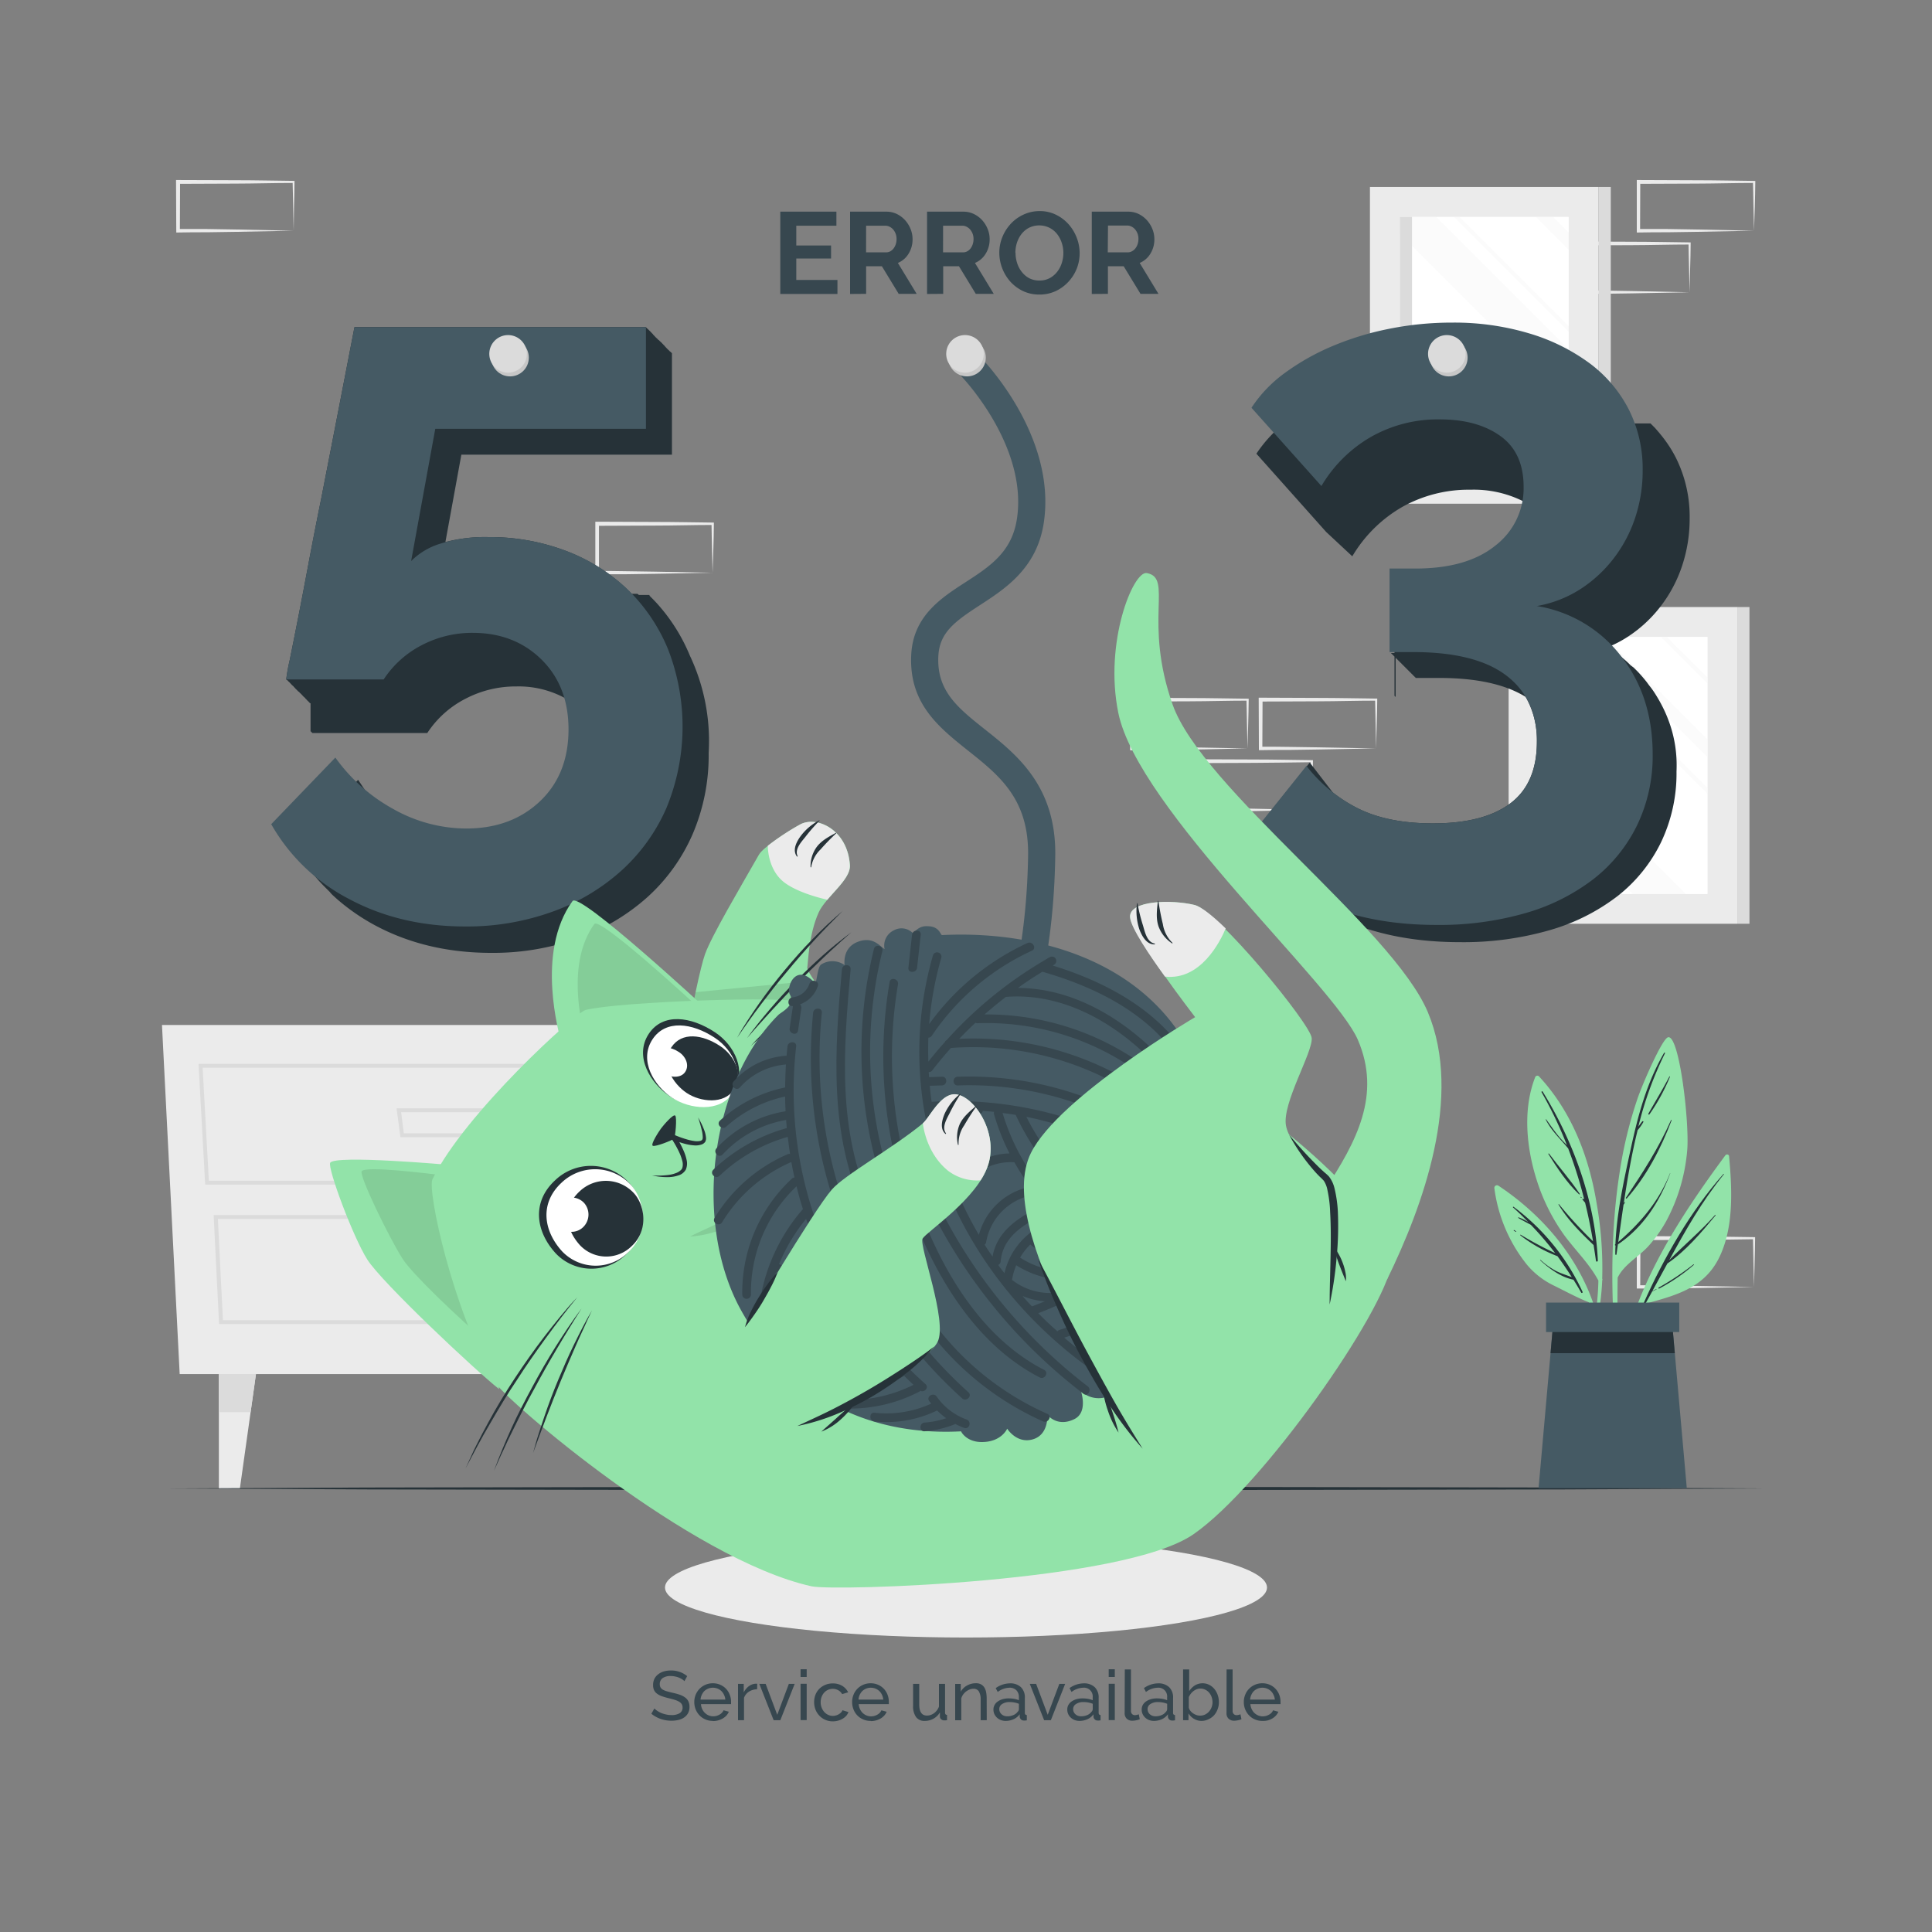 <svg xmlns="http://www.w3.org/2000/svg" viewBox="0 0 500 500"><rect x="0" y="0" width="500" height="500" fill="#808080" stroke="none"/><g id="freepik--background-complete--inject-5"><path d="M92.64,317.14l-14.84.28-7.51.12c-2.51,0-5,0-7.55,0H62.3v-.45l0-12.63V304h.5l14.95.07c5,0,10,.11,15,.16h.27v.27c0,2.14-.09,4.27-.13,6.38Zm0,0-.15-6.37c0-2.1-.11-4.19-.13-6.26l.28.27c-5,.06-10,.16-15,.17L62.74,305l.5-.5-.05,12.63-.45-.44c2.47,0,4.93,0,7.4.05l7.43.12Z" style="fill:#ebebeb"></path><path d="M76,333.07l-14.83.28-7.52.12c-2.51,0-5,0-7.55,0h-.44v-.45l-.06-12.63v-.5h.5L61,320c5,0,10,.12,14.95.17h.27v.27c0,2.14-.08,4.27-.13,6.38Zm0,0-.14-6.37c0-2.1-.11-4.19-.13-6.26l.27.27c-5,.06-10,.16-14.95.17l-14.95.06.5-.5-.05,12.63-.45-.44c2.47,0,4.93,0,7.4.05l7.44.12Z" style="fill:#ebebeb"></path><path d="M76,59.71,61.13,60l-7.52.11c-2.51,0-5,0-7.55.06h-.44v-.45l-.06-12.63v-.5h.5L61,46.64c5,0,10,.12,14.95.17h.27v.27c0,2.14-.08,4.27-.13,6.38Zm0,0-.14-6.37c0-2.1-.11-4.19-.13-6.26l.27.27c-5,0-10,.16-14.95.17l-14.95.06.5-.5-.05,12.63-.45-.44c2.47,0,4.93,0,7.4,0l7.44.12Z" style="fill:#ebebeb"></path><path d="M453.94,59.71,439.1,60l-7.51.11c-2.51,0-5,0-7.55.06h-.44v-.45l0-12.63v-.5h.5l14.95.06c5,0,10,.12,14.95.17h.27v.27c0,2.14-.09,4.27-.13,6.38Zm0,0-.15-6.37c0-2.1-.11-4.19-.13-6.26l.28.27c-5,0-10,.16-14.95.17L424,47.58l.5-.5-.05,12.63-.45-.44c2.47,0,4.93,0,7.4,0l7.43.12Z" style="fill:#ebebeb"></path><path d="M437.26,75.64l-14.83.28-7.52.11c-2.51,0-5,0-7.55.06h-.44v-.45L406.86,63v-.5h.5l14.95.06c5,0,10,.12,14.95.17h.28V63c0,2.14-.08,4.27-.13,6.38Zm0,0-.14-6.37c-.05-2.11-.11-4.19-.13-6.26l.27.27c-5,0-10,.16-14.95.17l-14.95.06.5-.5-.05,12.63-.45-.44c2.47,0,4.93,0,7.4,0l7.44.12Z" style="fill:#ebebeb"></path><path d="M356.14,193.69l-14.83.28-7.52.11c-2.51,0-5,0-7.54.06h-.45v-.45l-.05-12.63v-.5h.51l14.94.06c5,0,10,.12,14.95.17h.28v.27c0,2.14-.09,4.27-.14,6.37Zm0,0-.14-6.37c0-2.11-.11-4.19-.13-6.26l.27.27c-5,0-10,.16-14.95.17l-14.94.06.5-.5-.06,12.63-.44-.44c2.46,0,4.92,0,7.4.05l7.43.11Z" style="fill:#ebebeb"></path><path d="M339.47,209.62l-14.84.28-7.51.11c-2.51.05-5,0-7.55.06h-.44v-.45L309.07,197v-.5h.5l14.95.06c5,0,10,.12,15,.17h.27V197c0,2.14-.09,4.27-.13,6.37Zm0,0-.15-6.37c0-2.11-.11-4.19-.13-6.26l.28.27c-5,.05-10,.16-15,.17l-14.95.06.5-.5L310,209.62l-.44-.44c2.47,0,4.93,0,7.4,0l7.43.11Z" style="fill:#ebebeb"></path><path d="M322.85,193.69,308,194l-7.51.11c-2.51,0-5,0-7.55.06h-.45v-.45l-.05-12.63v-.5h.5l15,.06c5,0,10,.12,14.94.17h.28v.27c0,2.14-.09,4.27-.13,6.37Zm0,0-.14-6.37c0-2.11-.11-4.19-.13-6.26l.27.27c-5,0-10,.16-14.94.17l-15,.06.5-.5-.06,12.63-.44-.44c2.46,0,4.92,0,7.4.05l7.43.11Z" style="fill:#ebebeb"></path><path d="M453.94,333.07l-14.84.28-7.51.12c-2.51,0-5,0-7.55,0h-.44v-.45l0-12.63v-.5h.5L439,320c5,0,10,.12,14.95.17h.27v.27c0,2.14-.09,4.27-.13,6.38Zm0,0-.15-6.37c0-2.1-.11-4.19-.13-6.26l.28.27c-5,.06-10,.16-14.95.17l-14.95.06.5-.5-.05,12.63-.45-.44c2.47,0,4.93,0,7.4.05l7.43.12Z" style="fill:#ebebeb"></path><path d="M184.41,148.22l-14.83.28-7.52.11c-2.51,0-5,0-7.54,0h-.45v-.45l0-12.63v-.51h.51l14.94.06c5,0,10,.11,14.95.16h.28v.27c0,2.13-.08,4.26-.13,6.37Zm0,0-.14-6.38c-.05-2.1-.11-4.18-.13-6.25l.27.27c-5,0-10,.16-14.95.16l-14.94.06.49-.49,0,12.63-.44-.45c2.46,0,4.92,0,7.39.06l7.44.11Z" style="fill:#ebebeb"></path><polygon points="46.5 355.61 188.88 355.61 193.45 265.27 41.92 265.27 46.5 355.61" style="fill:#ebebeb"></polygon><path d="M178.39,306.57H53.1l-1.72-31.25h129Zm-124.34-1h123.4l1.88-29.25H52.44Z" style="fill:#dbdbdb"></path><path d="M176.69,342.65h-120l-1.4-28.2H178.45Zm-119-1H175.75l1.64-26.2h-121Z" style="fill:#dbdbdb"></path><path d="M130.12,294.29H103.63l-1-7.45h28.41Zm-25.61-1h24.73l.7-5.45H103.81Z" style="fill:#dbdbdb"></path><path d="M130.12,332.28H103.63l-1-7.45h28.41Zm-25.61-1h24.73l.7-5.45H103.81Z" style="fill:#dbdbdb"></path><polygon points="66.24 355.61 64.86 365.45 62.08 385.23 56.64 385.23 56.64 355.61 66.24 355.61" style="fill:#ebebeb"></polygon><polygon points="66.24 355.61 64.86 365.45 56.64 365.45 56.64 355.61 66.24 355.61" style="fill:#dbdbdb"></polygon><polygon points="169.13 355.61 170.51 365.45 173.29 385.23 178.73 385.23 178.73 355.61 169.13 355.61" style="fill:#ebebeb"></polygon><polygon points="169.13 355.61 170.51 365.45 178.73 365.45 178.73 355.61 169.13 355.61" style="fill:#dbdbdb"></polygon><rect x="379.04" y="168.5" width="81.97" height="59.18" transform="translate(618.11 -221.94) rotate(90)" style="fill:#ebebeb"></rect><rect x="386.77" y="176.23" width="66.5" height="43.7" transform="translate(618.11 -221.94) rotate(90)" style="fill:#fff"></rect><rect x="398.17" y="164.84" width="43.7" height="66.5" style="fill:#fff"></rect><g style="opacity:0.2"><polygon points="436.27 231.34 422.54 231.34 398.17 206.97 398.17 193.24 436.27 231.34" style="fill:#ebebeb"></polygon><polygon points="441.88 195.92 410.79 164.84 415.32 164.84 441.88 191.4 441.88 195.92" style="fill:#ebebeb"></polygon><polygon points="441.88 176.86 429.86 164.84 431.36 164.84 441.88 175.35 441.88 176.86" style="fill:#ebebeb"></polygon><polygon points="413.71 231.34 412.2 231.34 398.17 217.31 398.17 215.8 413.71 231.34" style="fill:#ebebeb"></polygon><polygon points="441.88 205.39 401.32 164.84 402.83 164.84 441.88 203.89 441.88 205.39" style="fill:#ebebeb"></polygon></g><rect x="398.17" y="164.84" width="3.15" height="66.5" style="fill:#dbdbdb"></rect><rect x="449.61" y="157.1" width="3.15" height="81.97" style="fill:#dbdbdb"></rect><rect x="343.14" y="59.79" width="81.97" height="59.18" transform="translate(473.51 -294.75) rotate(90)" style="fill:#ebebeb"></rect><rect x="350.88" y="67.53" width="66.5" height="43.7" transform="translate(473.51 -294.75) rotate(90)" style="fill:#fff"></rect><g style="opacity:0.2"><polygon points="405.98 104.17 362.28 60.47 362.28 56.13 371.67 56.13 405.98 90.44 405.98 104.17" style="fill:#ebebeb"></polygon><polygon points="385.73 122.63 371.99 122.63 362.28 112.92 362.28 99.18 385.73 122.63" style="fill:#ebebeb"></polygon><polygon points="405.98 64.7 397.41 56.13 401.92 56.13 405.98 60.19 405.98 64.7" style="fill:#ebebeb"></polygon><polygon points="401.26 122.63 399.75 122.63 362.28 85.16 362.28 83.65 401.26 122.63" style="fill:#ebebeb"></polygon><polygon points="405.98 85.88 376.23 56.13 377.74 56.13 405.98 84.37 405.98 85.88" style="fill:#ebebeb"></polygon></g><rect x="362.28" y="56.13" width="3.15" height="66.5" style="fill:#dbdbdb"></rect><rect x="413.72" y="48.39" width="3.15" height="81.97" style="fill:#dbdbdb"></rect></g><g id="freepik--Floor--inject-5"><polygon points="43.37 385.21 95.03 384.97 146.69 384.88 250 384.72 353.31 384.88 404.97 384.97 456.63 385.21 404.97 385.46 353.31 385.55 250 385.71 146.69 385.55 95.03 385.46 43.37 385.21" style="fill:#263238"></polygon></g><g id="freepik--Plant--inject-5"><path d="M446.52,299c-11.77,15.95-24,34.46-27,54.46,0,.3.45.4.52.1a119.24,119.24,0,0,1,5.21-16c7.74-2.13,15.34-3.88,19.4-11.57,4.15-7.9,3.62-18.19,2.83-26.8C447.39,298.69,446.76,298.67,446.52,299Z" style="fill:#92E3A9"></path><path d="M425.32,337.37c5.29-11.87,12.08-23.79,20.71-33.55.06-.07.15,0,.1.09-5.65,6.95-9.95,14.52-14.14,22.23,3.9-4,8.17-7.51,11.87-11.7.07-.08.18,0,.11.12-3.66,4.4-7.67,9.18-12.45,12.43q-1.92,3.56-3.88,7.11c.32-.18.65-.34,1-.5.06,0,.11.06.05.08-.36.19-.72.38-1.1.54-.62,1.12-1.23,2.25-1.87,3.37C425.56,337.84,425.21,337.62,425.32,337.37Z" style="fill:#263238"></path><path d="M429.26,333.23a70.09,70.09,0,0,0,9-6c.07-.06.19.05.11.11a48.06,48.06,0,0,1-9,6.15C429.24,333.52,429.11,333.31,429.26,333.23Z" style="fill:#263238"></path><path d="M418.12,350.46a.22.22,0,0,0,.43,0c.06-6.59,0-13.21.1-19.82,1.69-3.41,5.31-5.29,7.83-8a35,35,0,0,0,4.7-6.54,47.07,47.07,0,0,0,5.45-18.17c.69-7-2-30.29-4.95-29.48-1.54.42-6.53,11.93-7.85,15.74a110.17,110.17,0,0,0-4.68,19.3C416.74,319,416.94,334.86,418.12,350.46Z" style="fill:#92E3A9"></path><path d="M418.07,322l0,0c.36-8.33,2.24-16.75,4-24.83,1.89-8.71,4.1-16.91,8.58-24.67a.13.13,0,1,1,.22.13A92.17,92.17,0,0,0,424,291.58c.3-.46.66-.91,1-1.35.13-.18.41,0,.29.17a11.91,11.91,0,0,1-1.4,2l-.05,0c-1.55,6.22-2.65,12.59-3.6,18.94l.21-.25c.05,0,.13,0,.1.08s-.25.42-.38.63c-.48,3.22-.92,6.44-1.37,9.63,5.74-4.91,10.64-10.69,13.41-17.81a0,0,0,1,1,.05,0c-2.71,7.39-7,14-13.55,18.44l-.36,2.57c0,.18-.31.13-.31,0,0-.76,0-1.52.07-2.28A.18.18,0,0,1,418.07,322Z" style="fill:#263238"></path><path d="M420.77,310c4.39-6.54,8.49-12.9,11.7-20.14,0-.08.17,0,.14.07-2.71,7.18-6.49,14.47-11.62,20.24C420.89,310.26,420.69,310.1,420.77,310Z" style="fill:#263238"></path><path d="M426.6,288.22c1.82-3.22,3.73-6.34,5.44-9.62,0-.09.18,0,.14.08a50.13,50.13,0,0,1-5.3,9.7A.16.16,0,0,1,426.6,288.22Z" style="fill:#263238"></path><path d="M425.89,289.62s0,.05,0,.05A0,0,0,0,1,425.89,289.62Z" style="fill:#263238"></path><path d="M413.66,331.41a66.42,66.42,0,0,1-1.54,13l.21,1.42a62.25,62.25,0,0,0,2.32-14.46.47.47,0,0,0,0-.45h0a96.29,96.29,0,0,0-1.46-19.6c-2-12.1-6.49-23.71-14.93-32.79a.61.61,0,0,0-.94.2c-3.4,8.66-2.21,19,.69,27.63a50.53,50.53,0,0,0,6.69,13.13C407.62,323.52,411.31,327,413.66,331.41Z" style="fill:#92E3A9"></path><path d="M399.27,282.55c8,13,13.57,28.37,14.25,43.71,0,.27-.44.34-.48.07-.19-1.38-.4-2.75-.62-4.11h0c-3.31-3.17-6.7-6.52-9.07-10.48a.07.07,0,0,1,.11-.09,109.88,109.88,0,0,0,8.82,9.6c-.58-3.39-1.25-6.73-2.06-10l-.63-.74c-.14-.16.09-.4.24-.24s.12.15.19.22a117.57,117.57,0,0,0-4.18-13.28c-2-2.43-4.32-4.53-5.8-7.46,0-.07.06-.12.11-.06,1.19,1.67,2.34,3.36,3.69,4.91.54.62,1.14,1.2,1.69,1.8A103.21,103.21,0,0,0,399,282.73.17.17,0,1,1,399.27,282.55Z" style="fill:#263238"></path><path d="M400.89,298.56c2.59,3.48,5.53,6.8,7.94,10.4.07.1-.08.21-.17.13-3.09-2.9-5.7-6.86-7.94-10.43C400.65,298.55,400.82,298.46,400.89,298.56Z" style="fill:#263238"></path><path d="M409.19,309.77l.11.11c.08.07,0,.19-.12.11l-.11-.11C409,309.81,409.11,309.69,409.19,309.77Z" style="fill:#263238"></path><path d="M386.74,307.51a39.85,39.85,0,0,0,8.44,19.8,20.87,20.87,0,0,0,6.85,5.34c3,1.47,6.07,3.16,9.13,4.36a60.12,60.12,0,0,1,3.24,11.49c.1-.33.2-.68.29-1-2-16.92-12.91-31.37-26.91-40.65A.68.68,0,0,0,386.74,307.51Z" style="fill:#92E3A9"></path><path d="M391.58,312.5c-.1-.08,0-.26.14-.18a57.3,57.3,0,0,1,17.84,22c.1.23-.22.43-.35.2-.65-1.14-1.32-2.25-2-3.34h0c-3.2-.61-6.22-2.85-8.59-5-.07-.06,0-.15.09-.09a19.88,19.88,0,0,0,4,2.84c1.31.66,2.71,1.07,4.07,1.6-1.19-1.88-2.42-3.68-3.71-5.43a37.31,37.31,0,0,1-9.6-5.39c-.09-.07,0-.22.09-.16a92.26,92.26,0,0,0,8.92,4.77,80.62,80.62,0,0,0-6.3-7.34c-1.09-.58-2.19-1.15-3.24-1.77a.09.09,0,0,1,.07-.16,11.64,11.64,0,0,1,2.48,1.22C394.27,315,393,313.73,391.58,312.5Z" style="fill:#263238"></path><path d="M391.87,318.34a3.54,3.54,0,0,1,.54.39s0,.11-.06.08a3.15,3.15,0,0,1-.57-.31C391.69,318.43,391.78,318.28,391.87,318.34Z" style="fill:#263238"></path><polygon points="436.54 385.13 398.18 385.13 401.28 350.2 401.96 342.49 432.76 342.49 433.44 350.2 436.54 385.13" style="fill:#455a64"></polygon><polygon points="433.44 350.2 401.28 350.2 401.96 342.49 432.76 342.49 433.44 350.2" style="fill:#263238"></polygon><rect x="400.12" y="337.11" width="34.47" height="7.62" style="fill:#455a64"></rect></g><g id="freepik--Shadow--inject-5"><ellipse cx="250" cy="410.85" rx="77.9" ry="12.94" style="fill:#ebebeb"></ellipse></g><g id="freepik--Texts--inject-5"><path d="M216.73,72.45v3.63H201.94V54.78h14.52v3.63H206.08v5.13h9V66.9h-9v5.55Z" style="fill:#37474f"></path><path d="M220,76.08V54.78h9.42a6.1,6.1,0,0,1,2.72.62A7.12,7.12,0,0,1,234.25,57a7.64,7.64,0,0,1,1.41,2.28,6.83,6.83,0,0,1,.51,2.56,7,7,0,0,1-1,3.77,5.87,5.87,0,0,1-2.8,2.44l4.86,8h-4.65l-4.35-7.14h-4.08v7.14Zm4.14-10.77h5.19a2.21,2.21,0,0,0,1.07-.27,2.69,2.69,0,0,0,.85-.73,3.69,3.69,0,0,0,.57-1.1,4.24,4.24,0,0,0,.21-1.35,3.85,3.85,0,0,0-.24-1.38,3.78,3.78,0,0,0-.64-1.09,3,3,0,0,0-.94-.72,2.37,2.37,0,0,0-1.06-.26h-5Z" style="fill:#37474f"></path><path d="M239.92,76.08V54.78h9.42a6.1,6.1,0,0,1,2.72.62A7.12,7.12,0,0,1,254.2,57a7.64,7.64,0,0,1,1.41,2.28,6.83,6.83,0,0,1,.51,2.56,7,7,0,0,1-1,3.77,5.87,5.87,0,0,1-2.8,2.44l4.86,8h-4.65l-4.35-7.14h-4.08v7.14Zm4.14-10.77h5.19a2.21,2.21,0,0,0,1.07-.27,2.69,2.69,0,0,0,.85-.73,3.69,3.69,0,0,0,.57-1.1,4.24,4.24,0,0,0,.21-1.35,3.85,3.85,0,0,0-.24-1.38,3.78,3.78,0,0,0-.64-1.09,3,3,0,0,0-.94-.72,2.37,2.37,0,0,0-1.06-.26h-5Z" style="fill:#37474f"></path><path d="M269,76.23a9.7,9.7,0,0,1-4.25-.91,10.43,10.43,0,0,1-3.27-2.43,11.32,11.32,0,0,1-2.86-7.46,10.7,10.7,0,0,1,.79-4.08,11.26,11.26,0,0,1,2.19-3.45,10.46,10.46,0,0,1,3.32-2.38,9.84,9.84,0,0,1,4.17-.89,9.33,9.33,0,0,1,4.21.95,10.54,10.54,0,0,1,3.26,2.47,11.4,11.4,0,0,1,2.1,3.48,11,11,0,0,1,.75,4,10.8,10.8,0,0,1-.78,4.07A11,11,0,0,1,276.43,73a10.39,10.39,0,0,1-3.3,2.37A9.84,9.84,0,0,1,269,76.23Zm-6.18-10.8a8.57,8.57,0,0,0,.42,2.67,7.12,7.12,0,0,0,1.21,2.28A6,6,0,0,0,266.36,72a5.63,5.63,0,0,0,2.63.6,5.54,5.54,0,0,0,2.65-.61,6.06,6.06,0,0,0,1.95-1.64,7.26,7.26,0,0,0,1.2-2.29,8.56,8.56,0,0,0,.41-2.6,8.3,8.3,0,0,0-.44-2.67,7.36,7.36,0,0,0-1.23-2.28,5.86,5.86,0,0,0-1.95-1.57,6,6,0,0,0-5.26,0,5.92,5.92,0,0,0-1.95,1.62,7.29,7.29,0,0,0-1.19,2.28A8.49,8.49,0,0,0,262.78,65.43Z" style="fill:#37474f"></path><path d="M282.55,76.08V54.78H292a6.1,6.1,0,0,1,2.72.62A7.12,7.12,0,0,1,296.83,57a7.64,7.64,0,0,1,1.41,2.28,6.83,6.83,0,0,1,.51,2.56,7,7,0,0,1-1,3.77,5.87,5.87,0,0,1-2.8,2.44l4.86,8h-4.65l-4.35-7.14h-4.08v7.14Zm4.14-10.77h5.19A2.21,2.21,0,0,0,293,65a2.69,2.69,0,0,0,.85-.73,3.69,3.69,0,0,0,.57-1.1,4.24,4.24,0,0,0,.21-1.35,3.85,3.85,0,0,0-.24-1.38,3.78,3.78,0,0,0-.64-1.09,3,3,0,0,0-.94-.72,2.37,2.37,0,0,0-1.06-.26h-5Z" style="fill:#37474f"></path><path d="M177.13,435.09a2.6,2.6,0,0,0-.58-.48,5.14,5.14,0,0,0-.81-.43,5.36,5.36,0,0,0-1-.3,5,5,0,0,0-1.11-.12,3.47,3.47,0,0,0-2.18.56,1.86,1.86,0,0,0-.7,1.53,1.71,1.71,0,0,0,.2.86,1.68,1.68,0,0,0,.62.59,5.08,5.08,0,0,0,1.06.42c.42.12.91.25,1.49.38a15.73,15.73,0,0,1,1.79.49,5.17,5.17,0,0,1,1.37.7,2.65,2.65,0,0,1,.86,1,3.25,3.25,0,0,1,.3,1.46,3.3,3.3,0,0,1-.36,1.59,3.21,3.21,0,0,1-1,1.12,4.11,4.11,0,0,1-1.47.65,7.54,7.54,0,0,1-1.83.21,8.61,8.61,0,0,1-2.8-.46,8.26,8.26,0,0,1-2.41-1.34l.78-1.37a4.11,4.11,0,0,0,.75.61,6,6,0,0,0,1,.55,7.74,7.74,0,0,0,1.26.39,5.92,5.92,0,0,0,1.41.16,3.91,3.91,0,0,0,2.13-.49,1.62,1.62,0,0,0,.75-1.46,1.65,1.65,0,0,0-.24-.91,2.1,2.1,0,0,0-.71-.63,5.56,5.56,0,0,0-1.16-.48c-.46-.14-1-.28-1.58-.42a16.31,16.31,0,0,1-1.71-.51,4.45,4.45,0,0,1-1.23-.65,2.43,2.43,0,0,1-.75-.91,3,3,0,0,1-.25-1.3,3.64,3.64,0,0,1,.34-1.62,3.46,3.46,0,0,1,1-1.19,4.3,4.3,0,0,1,1.45-.73,6.77,6.77,0,0,1,1.84-.24,6.46,6.46,0,0,1,2.34.4,6.24,6.24,0,0,1,1.85,1.06Z" style="fill:#37474f"></path><path d="M184.49,445.37a4.7,4.7,0,0,1-1.94-.39,4.54,4.54,0,0,1-1.52-1.05,4.81,4.81,0,0,1-1-1.56,5.15,5.15,0,0,1-.35-1.88,5.09,5.09,0,0,1,.35-1.87,5,5,0,0,1,1-1.55,4.92,4.92,0,0,1,1.52-1.05,4.78,4.78,0,0,1,1.95-.39,4.66,4.66,0,0,1,3.42,1.45,4.61,4.61,0,0,1,.94,1.53,4.89,4.89,0,0,1,.34,1.81c0,.13,0,.25,0,.36s0,.19,0,.25h-7.79a3.5,3.5,0,0,0,.32,1.28,3.25,3.25,0,0,0,1.68,1.64,3.08,3.08,0,0,0,1.16.23,3.48,3.48,0,0,0,.85-.11,3.78,3.78,0,0,0,.77-.32,2.37,2.37,0,0,0,.64-.49,2,2,0,0,0,.43-.64l1.36.37a3.32,3.32,0,0,1-.63,1,4.31,4.31,0,0,1-.94.75,5.07,5.07,0,0,1-2.53.67Zm3.22-5.51a3.21,3.21,0,0,0-.33-1.23,3.31,3.31,0,0,0-.7-1,3.23,3.23,0,0,0-1-.63,3.4,3.4,0,0,0-1.19-.22,3.35,3.35,0,0,0-1.19.22,3.43,3.43,0,0,0-1,.63,3.33,3.33,0,0,0-.68,1,3.49,3.49,0,0,0-.32,1.22Z" style="fill:#37474f"></path><path d="M195.94,437.18a4.1,4.1,0,0,0-2.1.61,3.24,3.24,0,0,0-1.29,1.6v5.8H191v-9.4h1.48V438a4.4,4.4,0,0,1,1.27-1.57,3.17,3.17,0,0,1,1.7-.68h.3l.22,0Z" style="fill:#37474f"></path><path d="M200.22,445.19l-3.71-9.4h1.64l3,8,3-8h1.51l-3.71,9.4Z" style="fill:#37474f"></path><path d="M207.19,434v-2h1.58v2Zm0,11.16v-9.4h1.58v9.4Z" style="fill:#37474f"></path><path d="M210.7,440.47a5.09,5.09,0,0,1,.34-1.87,4.63,4.63,0,0,1,1-1.54,4.69,4.69,0,0,1,1.5-1,4.8,4.8,0,0,1,2-.39,4.61,4.61,0,0,1,2.42.62,4.06,4.06,0,0,1,1.54,1.67l-1.55.48a2.57,2.57,0,0,0-1-1,2.81,2.81,0,0,0-1.44-.37,3,3,0,0,0-1.22.26,2.9,2.9,0,0,0-1,.73,3.47,3.47,0,0,0-.66,1.1,3.85,3.85,0,0,0-.24,1.38,3.73,3.73,0,0,0,.25,1.39,3.66,3.66,0,0,0,.68,1.13,3.14,3.14,0,0,0,1,.74,2.75,2.75,0,0,0,1.21.27,2.86,2.86,0,0,0,.82-.12,2.89,2.89,0,0,0,.74-.31,2.94,2.94,0,0,0,.58-.46,1.45,1.45,0,0,0,.36-.57l1.55.47a3.22,3.22,0,0,1-.6,1,3.84,3.84,0,0,1-.91.73,4.82,4.82,0,0,1-1.16.49,5,5,0,0,1-1.34.18,4.63,4.63,0,0,1-2-.4,4.53,4.53,0,0,1-1.51-1.06,4.7,4.7,0,0,1-1-1.55A5.24,5.24,0,0,1,210.7,440.47Z" style="fill:#37474f"></path><path d="M225.37,445.37a4.78,4.78,0,0,1-2-.39,4.61,4.61,0,0,1-2.49-2.61,5.15,5.15,0,0,1-.35-1.88,5.09,5.09,0,0,1,.35-1.87,4.66,4.66,0,0,1,2.51-2.6,4.78,4.78,0,0,1,1.95-.39,4.66,4.66,0,0,1,3.42,1.45,4.78,4.78,0,0,1,.94,1.53,5.09,5.09,0,0,1,.33,1.81c0,.13,0,.25,0,.36a1.47,1.47,0,0,1,0,.25h-7.8a3.71,3.71,0,0,0,.33,1.28,3.35,3.35,0,0,0,.7,1,3.22,3.22,0,0,0,1,.65,3,3,0,0,0,1.16.23,3.48,3.48,0,0,0,.85-.11,4,4,0,0,0,.77-.32,2.37,2.37,0,0,0,.64-.49,1.78,1.78,0,0,0,.42-.64l1.37.37a3.36,3.36,0,0,1-.64,1,4.25,4.25,0,0,1-.93.75,5.07,5.07,0,0,1-2.53.67Zm3.22-5.51a3.61,3.61,0,0,0-.33-1.23,3.16,3.16,0,0,0-.71-1,3.11,3.11,0,0,0-1-.63,3.3,3.3,0,0,0-1.18-.22,3.35,3.35,0,0,0-1.19.22,3.43,3.43,0,0,0-1,.63,3.36,3.36,0,0,0-.69,1,3.48,3.48,0,0,0-.31,1.22Z" style="fill:#37474f"></path><path d="M239.3,445.37a2.63,2.63,0,0,1-2.23-1,4.77,4.77,0,0,1-.76-2.95v-5.64h1.59v5.33c0,1.92.66,2.88,2,2.88a3.08,3.08,0,0,0,1.83-.62,3.67,3.67,0,0,0,1.27-1.7v-5.89h1.58v7.46q0,.56.51.57v1.37l-.43.05h-.29a1.12,1.12,0,0,1-.79-.28.91.91,0,0,1-.33-.69l0-1.1a4.4,4.4,0,0,1-1.66,1.63A4.53,4.53,0,0,1,239.3,445.37Z" style="fill:#37474f"></path><path d="M255.37,445.19h-1.58v-5.26a4,4,0,0,0-.46-2.19,1.56,1.56,0,0,0-1.39-.69,2.84,2.84,0,0,0-1,.19,4,4,0,0,0-.92.52,3.66,3.66,0,0,0-.75.77,3.27,3.27,0,0,0-.49,1v5.67h-1.58v-9.4h1.44v2a4.08,4.08,0,0,1,1.61-1.58,4.56,4.56,0,0,1,2.3-.6,2.75,2.75,0,0,1,1.35.3,2.28,2.28,0,0,1,.86.83,3.57,3.57,0,0,1,.46,1.25,8.49,8.49,0,0,1,.13,1.56Z" style="fill:#37474f"></path><path d="M260.25,445.37a3.59,3.59,0,0,1-1.24-.22,3.08,3.08,0,0,1-1.67-1.55,2.8,2.8,0,0,1-.24-1.16,2.43,2.43,0,0,1,.29-1.18,2.54,2.54,0,0,1,.82-.91,4.33,4.33,0,0,1,1.26-.6,5.72,5.72,0,0,1,1.59-.21,8.24,8.24,0,0,1,1.39.12,6.31,6.31,0,0,1,1.24.35v-.76a2.48,2.48,0,0,0-.65-1.81,2.44,2.44,0,0,0-1.83-.66,5.26,5.26,0,0,0-3,1.1l-.52-1a6.47,6.47,0,0,1,3.65-1.23,4,4,0,0,1,2.89,1,3.68,3.68,0,0,1,1,2.79v3.84q0,.56.51.57v1.37l-.42.05a1.83,1.83,0,0,1-.34,0,1,1,0,0,1-.75-.28,1.19,1.19,0,0,1-.33-.67l0-.67a4,4,0,0,1-1.6,1.29A5,5,0,0,1,260.25,445.37Zm.42-1.19a3.93,3.93,0,0,0,1.57-.31,2.56,2.56,0,0,0,1.11-.84,1,1,0,0,0,.34-.7v-1.39a6.54,6.54,0,0,0-2.39-.45,3.37,3.37,0,0,0-1.94.51,1.51,1.51,0,0,0-.75,1.31,1.7,1.7,0,0,0,.16.74,1.66,1.66,0,0,0,.43.59,2,2,0,0,0,.66.4A2.38,2.38,0,0,0,260.67,444.18Z" style="fill:#37474f"></path><path d="M270.22,445.19l-3.71-9.4h1.64l3,8,3-8h1.51l-3.7,9.4Z" style="fill:#37474f"></path><path d="M279.37,445.37a3.65,3.65,0,0,1-1.25-.22,3.16,3.16,0,0,1-1-.63,2.76,2.76,0,0,1-.67-.92,2.8,2.8,0,0,1-.24-1.16,2.42,2.42,0,0,1,.28-1.18,2.74,2.74,0,0,1,.82-.91,4.6,4.6,0,0,1,1.26-.6,5.79,5.79,0,0,1,1.6-.21,8.22,8.22,0,0,1,1.38.12,6.31,6.31,0,0,1,1.24.35v-.76a2.26,2.26,0,0,0-2.48-2.47,5.29,5.29,0,0,0-3,1.1l-.52-1a6.47,6.47,0,0,1,3.65-1.23,4,4,0,0,1,2.89,1,3.68,3.68,0,0,1,1,2.79v3.84c0,.37.17.56.5.57v1.37l-.41.05a1.88,1.88,0,0,1-.34,0,1,1,0,0,1-.75-.28,1.07,1.07,0,0,1-.33-.67l0-.67a4,4,0,0,1-1.59,1.29A5,5,0,0,1,279.37,445.37Zm.41-1.19a4,4,0,0,0,1.58-.31,2.59,2.59,0,0,0,1.1-.84,1,1,0,0,0,.34-.7v-1.39a6.46,6.46,0,0,0-2.39-.45,3.33,3.33,0,0,0-1.93.51,1.51,1.51,0,0,0-.75,1.31,1.85,1.85,0,0,0,.15.74,1.8,1.8,0,0,0,.43.59,2.2,2.2,0,0,0,.66.4A2.38,2.38,0,0,0,279.78,444.18Z" style="fill:#37474f"></path><path d="M286.93,434v-2h1.58v2Zm0,11.16v-9.4h1.58v9.4Z" style="fill:#37474f"></path><path d="M291.1,432.05h1.59v10.71a1.13,1.13,0,0,0,.28.82,1,1,0,0,0,.78.3,1.78,1.78,0,0,0,.47-.07,3.27,3.27,0,0,0,.5-.15l.25,1.28a4.71,4.71,0,0,1-.93.27,5.14,5.14,0,0,1-1,.11,2,2,0,0,1-1.45-.53,1.94,1.94,0,0,1-.53-1.45Z" style="fill:#37474f"></path><path d="M298.63,445.37a3.65,3.65,0,0,1-1.25-.22,3.16,3.16,0,0,1-1-.63,2.76,2.76,0,0,1-.67-.92,2.8,2.8,0,0,1-.24-1.16,2.42,2.42,0,0,1,.28-1.18,2.74,2.74,0,0,1,.82-.91,4.6,4.6,0,0,1,1.26-.6,5.79,5.79,0,0,1,1.6-.21,8.22,8.22,0,0,1,1.38.12,6.31,6.31,0,0,1,1.24.35v-.76a2.26,2.26,0,0,0-2.48-2.47,5.29,5.29,0,0,0-3,1.1l-.52-1a6.47,6.47,0,0,1,3.65-1.23,4,4,0,0,1,2.89,1,3.68,3.68,0,0,1,1,2.79v3.84c0,.37.17.56.5.57v1.37l-.41.05a1.88,1.88,0,0,1-.34,0,1,1,0,0,1-.75-.28,1.07,1.07,0,0,1-.33-.67l0-.67a4,4,0,0,1-1.59,1.29A5,5,0,0,1,298.63,445.37Zm.41-1.19a4,4,0,0,0,1.58-.31,2.59,2.59,0,0,0,1.1-.84,1,1,0,0,0,.34-.7v-1.39a6.46,6.46,0,0,0-2.39-.45,3.33,3.33,0,0,0-1.93.51,1.51,1.51,0,0,0-.75,1.31,1.85,1.85,0,0,0,.15.74,1.8,1.8,0,0,0,.43.59,2.2,2.2,0,0,0,.66.4A2.38,2.38,0,0,0,299,444.18Z" style="fill:#37474f"></path><path d="M311,445.37a3.82,3.82,0,0,1-2-.54,4.14,4.14,0,0,1-1.42-1.4v1.76h-1.4V432.05h1.58v5.62a4.8,4.8,0,0,1,1.46-1.48,3.87,3.87,0,0,1,3.76-.14,4.21,4.21,0,0,1,1.32,1.08,5,5,0,0,1,.85,1.57,5.66,5.66,0,0,1,.3,1.83,5.09,5.09,0,0,1-.35,1.87,4.88,4.88,0,0,1-.93,1.54,4.38,4.38,0,0,1-1.41,1A4.08,4.08,0,0,1,311,445.37Zm-.4-1.37a2.85,2.85,0,0,0,1.3-.29,3.27,3.27,0,0,0,1-.77,3.44,3.44,0,0,0,.66-1.11,3.57,3.57,0,0,0,.24-1.3,4,4,0,0,0-.23-1.33,3.61,3.61,0,0,0-.63-1.12,3.07,3.07,0,0,0-1-.78,2.65,2.65,0,0,0-1.25-.3,2.56,2.56,0,0,0-1,.18,3.45,3.45,0,0,0-.83.48,3.76,3.76,0,0,0-.69.69,4.56,4.56,0,0,0-.51.85v2.71a1.92,1.92,0,0,0,.39.83,3.38,3.38,0,0,0,.7.66,4.11,4.11,0,0,0,.86.44A2.66,2.66,0,0,0,310.61,444Z" style="fill:#37474f"></path><path d="M317.44,432.05H319v10.71a1.13,1.13,0,0,0,.28.82,1,1,0,0,0,.78.3,1.78,1.78,0,0,0,.47-.07,3.27,3.27,0,0,0,.5-.15l.26,1.28a5,5,0,0,1-.94.27,5.13,5.13,0,0,1-.95.11,2,2,0,0,1-1.45-.53,1.9,1.9,0,0,1-.53-1.45Z" style="fill:#37474f"></path><path d="M326.71,445.37a4.78,4.78,0,0,1-1.95-.39,4.5,4.5,0,0,1-1.51-1.05,4.64,4.64,0,0,1-1-1.56,5,5,0,0,1-.35-1.88,4.9,4.9,0,0,1,.35-1.87,4.66,4.66,0,0,1,2.51-2.6,4.77,4.77,0,0,1,1.94-.39,4.55,4.55,0,0,1,1.94.4,4.42,4.42,0,0,1,1.48,1.05,4.64,4.64,0,0,1,.95,1.53,5.09,5.09,0,0,1,.33,1.81c0,.13,0,.25,0,.36a1.47,1.47,0,0,1,0,.25h-7.8a3.71,3.71,0,0,0,.33,1.28,3.35,3.35,0,0,0,.7,1,3.22,3.22,0,0,0,1,.65,3,3,0,0,0,1.16.23,3.48,3.48,0,0,0,.85-.11,4,4,0,0,0,.77-.32,2.54,2.54,0,0,0,.64-.49,1.92,1.92,0,0,0,.42-.64l1.37.37a3.58,3.58,0,0,1-.64,1,4.08,4.08,0,0,1-.94.75,4.73,4.73,0,0,1-1.17.49A5.11,5.11,0,0,1,326.71,445.37Zm3.22-5.51a3.41,3.41,0,0,0-.34-1.23,3.13,3.13,0,0,0-.7-1,3.23,3.23,0,0,0-1-.63,3.35,3.35,0,0,0-1.19-.22,3.3,3.3,0,0,0-1.18.22,3.48,3.48,0,0,0-1,.63,3.33,3.33,0,0,0-.68,1,3.48,3.48,0,0,0-.31,1.22Z" style="fill:#37474f"></path></g><g id="freepik--Numbers--inject-5"><path d="M183.4,194.84A51.62,51.62,0,0,1,179.2,216a47.55,47.55,0,0,1-11.75,16.27,54.35,54.35,0,0,1-17.88,10.56,65.07,65.07,0,0,1-22.41,3.77q-16.81,0-30.07-7.11a53.85,53.85,0,0,1-9-6.07.27.27,0,0,0-.08-.07c-.47-.38-.92-.78-1.37-1.19a.43.43,0,0,0-.12-.11c-.35-.32-.71-.64-1-1l-.1-.1s0,0,0-.05l-.08-.07-.21-.21-.09-.09-.21-.21a0,0,0,0,1,0,0l0,0-.05-.05-.21-.21,0,0,0,0,0,0-.15-.15,0,0,0,0h0a0,0,0,0,1,0,0,0,0,0,0,1,0,0l0,0s0,0,0,0h0l0,0-.06-.06h0s0,0,0,0h0s0,0,0,0l0,0,0,0h0a0,0,0,0,1,0,0l0,0h0s0,0,0,0h0l0,0,0,0h0l0,0a0,0,0,0,1,0,0l0,0h0l0,0,0,0,0,0h0l0,0a0,0,0,0,1,0,0h0s0,0,0,0h0l0,0,0,0,0,0h0l0,0h0l0,0-.06-.06h0a0,0,0,0,1,0,0l0,0a0,0,0,0,0,0,0h0s0,0,0,0h0l0,0,0,0,0,0h0l0,0h0l0,0,0,0,0,0s0,0,0,0l0,0,0,0h0s0,0,0,0h0l0,0h0l0,0h0l0,0h0l0,0,0,0,0,0h0a0,0,0,0,1,0,0,0,0,0,0,1,0,0h0s0,0,0,0h0l0,0-.06-.06h0s0,0,0,0h0s0,0,0,0l0,0,0,0h0a0,0,0,0,1,0,0l0,0h0s0,0,0,0h0l0,0,0,0h0l0,0a0,0,0,0,1,0,0l0,0h0l0,0,0,0,0,0h0l0,0a0,0,0,0,1,0,0h0s0,0,0,0h0l0,0,0,0,0,0h0l0,0h0l0,0-.06-.06h0a0,0,0,0,1,0,0l0,0a0,0,0,0,0,0,0h0s0,0,0,0h0l0,0,0,0,0,0h0l0,0h0l0,0,0,0,0,0s0,0,0,0l0,0,0,0h0s0,0,0,0h0l0,0h0l0,0h0l0,0h0l0,0,0,0,0,0h0a0,0,0,0,1,0,0,0,0,0,0,1,0,0h0s0,0,0,0h0l0,0-.06-.06h0s0,0,0,0h0s0,0,0,0l0,0,0,0h0a0,0,0,0,1,0,0l0,0h0s0,0,0,0h0l0,0,0,0h0l0,0a0,0,0,0,1,0,0l0,0h0l0,0,0,0,0,0h0l0,0a0,0,0,0,1,0,0h0s0,0,0,0h0l0,0,0,0,0,0h0l0,0h0l0,0-.06-.06h0a0,0,0,0,1,0,0l0,0a0,0,0,0,0,0,0h0s0,0,0,0h0l0,0,0,0,0,0h0l0,0h0l0,0,0,0,0,0s0,0,0,0l0,0,0,0h0s0,0,0,0h0l0,0h0l0,0h0l0,0h0l0,0,0,0,0,0h0a0,0,0,0,1,0,0,0,0,0,0,1,0,0h0s0,0,0,0h0l0,0-.06-.06h0s0,0,0,0h0s0,0,0,0l0,0,0,0h0a0,0,0,0,1,0,0l0,0h0s0,0,0,0h0l0,0,0,0h0l0,0a0,0,0,0,1,0,0l0,0h0l0,0,0,0,0,0h0l0,0a0,0,0,0,1,0,0h0s0,0,0,0h0l0,0,0,0,0,0h0l0,0h0l0,0-.15-.15s0,0,0,0l0,0h0s0,0,0,0h0l0,0h0l0,0,0,0,0,0-.06-.06s0,0,0,0l0,0h0l0,0h0l0,0,0,0s0,0,0,0l-.09-.09s0,0,0,0,0,0,0,0l0,0,0,0,0,0,0,0-.12-.12,0,0-.11-.12s0,0,0,0l-.06-.06-.48-.52c-.19-.19-.37-.39-.54-.58l-.43-.5a46.92,46.92,0,0,1-5.88-8.23l16.6-17.24.06.09h0l.06.09,0,0,.06.09h0l.06.09,0,0,.06.09h0l.06.09,0,0,.06.09h0l.06.09,0,0,.06.09h0l.06.09,0,0,.06.09h0l.06.09,0,0,.06.09h0l.06.09,0,0,.06.09h0l.06.09,0,0,.06.09h0l.06.09,0,0,.06.09h0l.06.09,0,0,.06.09h0l.06.09,0,0,.06.09h0l.06.09,0,0,.06.09h0l.06.09,0,0,.06.09h0l.06.09,0,0,.06.09h0l.06.09,0,0,.06.09h0l.06.09,0,0,.06.09h0l.06.09,0,0,.06.09h0l.06.09,0,0,.06.09h0l.06.09,0,0,.06.09h0l.06.09,0,0,.06.09h0l.06.09,0,0,.06.09h0l.06.09,0,0,.06.09h0l.06.09,0,0,.06.09h0l.06.09,0,0,.06.09h0l.06.09,0,0,.06.09h0l.06.09,0,0,.06.09h0l.06.09,0,0,.06.09h0l.06.09,0,0,.06.09h0l.06.09,0,0,.06.09h0l.06.09,0,0,.06.09h0l.06.09,0,0,.06.09h0l.06.09,0,0,.06.09h0l.06.09,0,0,.06.09h0l.06.09,0,0,.06.09h0l.06.09,0,0,.06.09h0l.06.09,0,0,.06.09h0l.06.09,0,0,.06.09h0l.06.09,0,0,.06.09h0l.06.09,0,0,.06.09h0l.06.09,0,0,.06.09h0l.06.09,0,0,.06.09h0l.06.09,0,0,.06.09h0l.06.09,0,0,.06.09h0l.06.09,0,0,.06.09h0l.06.09,0,0c.52.72,1,1.42,1.6,2.1a45.15,45.15,0,0,0,6.73,4.51,38.63,38.63,0,0,0,18.75,5q11.64,0,19.07-7t7.44-18.64a25.58,25.58,0,0,0-3.89-14.3,25.14,25.14,0,0,0-14.14-3.94,28,28,0,0,0-13.26,3.23,25.88,25.88,0,0,0-9.8,8.83H80.82v-.07h-.07v-.08h-.08v-.07H80.6v-.08h-.08v-.07h-.07v-.08h-.08V182H80.3V182h-.08v-.07h-.07v-.08h-.08v-.07H80v-.08h-.08v-.07h-.07v-.08h-.08v-.07H79.7v-.08h-.08v-.07h-.07v-.08h-.08v-.07H79.4v-.08h-.08V181h-.07v-.08h-.08v-.07H79.1v-.08H79v-.07H79v-.08h-.08v-.07H78.8v-.08h-.08v-.07h-.07v-.08h-.08v-.07H78.5v-.08h-.08v-.07h-.07V180h-.08v-.07H78.2v-.08h-.08v-.07h-.07v-.08H78v-.07H77.9v-.08h-.08v-.07h-.07v-.08h-.08v-.07H77.6v-.08h-.08v-.07h-.07v-.08h-.08V179H77.3V179h-.08v-.07h-.07v-.08h-.08v-.07H77v-.08h-.08v-.07h-.07v-.08h-.08v-.07H76.7v-.08h-.08v-.07h-.07v-.08h-.08v-.07H76.4v-.08h-.08V178h-.07v-.08h-.08v-.07H76.1v-.08H76v-.07H76v-.08h-.08v-.07H75.8v-.08h-.08v-.07h-.07v-.08h-.08v-.07H75.5v-.08h-.08v-.07h-.07V177h-.08v-.07H75.2v-.08h-.08v-.07h-.07v-.08H75v-.07H74.9v-.08h-.08v-.07h-.07v-.08h-.08v-.07H74.6v-.08h-.08v-.07h-.07v-.08h-.08V176H74.3V176h-.08v-.07h-.07v-.08h-.08a46.31,46.31,0,0,1,.87-4.85q.86-4.2,2.15-10.77t2.8-14.65q1.52-8.09,3.23-16.49Q87,109.21,91.74,84.65h75.43v.07h.07v.08h.08v.07h.07V85h.08V85h.07v.08h.08v.07h.07v.08h.08v.07h.07v.08h.08v.07H168v.08h.08v.07h.07v.08h.08v.07h.07v.08h.08v.07h.07V86h.08v.07h.07v.08h.08v.07h.07v.08h.08v.07h.07v.08H169v.07H169v.08h.08v.07h.07v.08h.08v.07h.07v.08h.08V87h.07v.08h.08v.07h.07v.08h.08v.07h.07v.08h.08v.07h.07v.08H170v.07h.07v.08h.08v.07h.07v.08h.08v.07h.07V88h.08V88h.07v.08h.08v.07h.07v.08h.08v.07h.07v.08h.08v.07H171v.08h.08v.07h.07v.08h.08v.07h.07v.08h.08v.07h.07V89h.08v.07h.07v.08h.08v.07h.07v.08h.08v.07h.07v.08H172v.07H172v.08h.08v.07h.07v.08h.08v.07h.07v.08h.08V90h.07v.08h.08v.07h.07v.08h.08v.07h.07v.08h.08v.07h.07v.08H173v.07h.07v.08h.08v.07h.07v.08h.08v.07h.07V91h.08V91h.07v.08h.08v.07h.07v.08h.08v.07h.07v.08h.08v26.29H119.4l-4.13,22.61A40.71,40.71,0,0,1,126.44,139a55.5,55.5,0,0,1,20,3.56,47.34,47.34,0,0,1,13.18,7.57c.2.15.4.32.6.5s.36.29.53.45.48.42.71.63l.16.14.47.45.3.28.07.07.08.08a.23.23,0,0,1,.07.07.3.3,0,0,1,.08.08.23.23,0,0,1,.07.07.3.3,0,0,1,.08.08.23.23,0,0,1,.07.07.3.3,0,0,1,.08.08.23.23,0,0,1,.07.07l.08.08.07.07a.23.23,0,0,1,.07.07s0,0,0,0a.17.17,0,0,1,.06.06l0,0,0,0,0,0s0,0,0,0h0l.05.05s0,0,0,0h0s0,0,0,0h0s0,0,0,0a0,0,0,0,1,0,0h0s0,0,0,0,0,0,0,0,0,0,0,0l0,0,0,0a0,0,0,0,0,0,0h0l0,0h0a.12.12,0,0,1,0,.05h0a0,0,0,0,1,0,0s0,0,0,0h0s0,0,0,0,0,0,0,0h0s0,0,0,0,0,0,0,0l0,0h0s0,0,0,0l0,0h0l0,0a0,0,0,0,1,0,0,.12.12,0,0,1,.05,0,0,0,0,0,1,0,0h0s0,0,0,0h0s0,0,0,0,0,0,0,0h0s0,0,0,0,0,0,0,0,0,0,0,0l0,0h0s0,0,0,0l0,0h0l0,0h0a.12.12,0,0,1,0,.05h0a0,0,0,0,1,0,0h0s0,0,0,0h0s0,0,0,0,0,0,0,0h0s0,0,0,0,0,0,0,0,0,0,0,0,0,0,0,0h0s0,0,0,0l0,0a0,0,0,0,0,0,0h0a.12.12,0,0,1,.05,0,0,0,0,0,1,0,0h0s0,0,0,0h0s0,0,0,0,0,0,0,0h0s0,0,0,0,0,0,0,0,0,0,0,0l0,0h0s0,0,0,0H165l0,0h0l.05.05h0a0,0,0,0,1,0,0h0s0,0,0,0a0,0,0,0,1,0,0s0,0,0,0,0,0,0,0h0s0,0,0,0,0,0,0,0,0,0,0,0,0,0,0,0h0s0,0,0,0l0,0a0,0,0,0,0,0,0h0l0,0h0a.12.12,0,0,1,0,.05h0a0,0,0,0,1,0,0s0,0,0,0h0s0,0,0,0,0,0,0,0h0s0,0,0,0,0,0,0,0,0,0,0,0l0,0h0s0,0,0,0l0,0h0l0,0a0,0,0,0,1,0,0,.12.12,0,0,1,.05,0,0,0,0,0,1,0,0h0s0,0,0,0h0s0,0,0,0,0,0,0,0h0s0,0,0,0,0,0,0,0,0,0,0,0l0,0h0s0,0,0,0l0,0h0l0,0h0a.12.12,0,0,1,0,.05h0a0,0,0,0,1,0,0h0s0,0,0,0h0s0,0,0,0,0,0,0,0h0s0,0,0,0,0,0,0,0,0,0,0,0,0,0,0,0h0s0,0,0,0l0,0a0,0,0,0,0,0,0h0a.12.12,0,0,1,.05,0,0,0,0,0,1,0,0h0s0,0,0,0h0s0,0,0,0,0,0,0,0h0s0,0,0,0,0,0,0,0,0,0,0,0l0,0h0s0,0,0,0h.05l0,0h0l.05.05h0a0,0,0,0,1,0,0h0s0,0,0,0a0,0,0,0,1,0,0s0,0,0,0,0,0,0,0h0s0,0,0,0,0,0,0,0,0,0,0,0,0,0,0,0h0s0,0,0,0l0,0a0,0,0,0,0,0,0h0l0,0h0a.12.12,0,0,1,0,.05h0a0,0,0,0,1,0,0s0,0,0,0h0s0,0,0,0,0,0,0,0h0s0,0,0,0,0,0,0,0,0,0,0,0l0,0h0s0,0,0,0l0,0h0l0,0a0,0,0,0,1,0,0,.12.12,0,0,1,.05,0,0,0,0,0,1,0,0h0s0,0,0,0h0s0,0,0,0,0,0,0,0h0s0,0,0,0,0,0,0,0,0,0,0,0l0,0h0s0,0,0,0l0,0h0l0,0h0a.12.12,0,0,1,0,.05h0a0,0,0,0,1,0,0h0s0,0,0,0h0s0,0,0,0,0,0,0,0h0s0,0,0,0,0,0,0,0,0,0,0,0,0,0,0,0h0s0,0,0,0l0,0a0,0,0,0,0,0,0h0a.12.12,0,0,1,.05,0,0,0,0,0,1,0,0h0s0,0,0,0h0s0,0,0,0,0,0,0,0h0s0,0,0,0,0,0,0,0,0,0,0,0l0,0h0s0,0,0,0H168l0,0h0l.05.05h0a0,0,0,0,1,0,0h0s0,0,0,0a0,0,0,0,1,0,0s0,0,0,0,0,0,0,0h0s0,0,0,0,0,0,0,0,0,0,0,0,0,0,0,0h0s0,0,0,0l0,0a0,0,0,0,0,0,0h0l0,0h0a.12.12,0,0,1,0,.05h0a0,0,0,0,1,0,0s0,0,0,0h0s0,0,0,0,0,0,0,0h0s0,0,0,0,0,0,0,0,0,0,0,0l0,0h0s0,0,0,0l0,0h0l0,0a0,0,0,0,1,0,0,.12.12,0,0,1,.05,0,0,0,0,0,1,0,0h0s0,0,0,0h0s0,0,0,0,0,0,0,0l0,0s0,0,0,0,0,0,0,0l0,0,0,.05h.05a.12.12,0,0,1,0,.05s0,0,0,0h0s0,0,0,0l0,0,0,0a.12.12,0,0,1,0,.05l0,0,.07.07.08.09.07.06.07.07.08.08.08.09.07.06.07.07a.6.6,0,0,1,.08.08l.08.09.07.06.23.24.2.21a1.14,1.14,0,0,1,.15.16l.08.08.14.15c.21.23.43.46.63.7l.12.13,0,0,.61.72a.27.27,0,0,0,.07.08l0,0a46.53,46.53,0,0,1,7.34,12.16A51.66,51.66,0,0,1,183.4,194.84Z" style="fill:#263238"></path><path d="M126.44,139a55.5,55.5,0,0,1,20,3.55,46.88,46.88,0,0,1,16,10A45.84,45.84,0,0,1,172.88,168a55.18,55.18,0,0,1-.43,41.16,47.45,47.45,0,0,1-11.75,16.27A54,54,0,0,1,142.82,236a65.07,65.07,0,0,1-22.41,3.77q-16.81,0-30.07-7.11A49.1,49.1,0,0,1,70.19,213.3l16.6-17.24a45,45,0,0,0,15.08,13.36,38.62,38.62,0,0,0,18.75,5q11.64,0,19.07-7t7.44-18.64q0-11.21-7-18.1t-17.77-6.9A28.1,28.1,0,0,0,109.09,167a26,26,0,0,0-9.8,8.84H74.07a45.84,45.84,0,0,1,.87-4.85q.86-4.2,2.15-10.77t2.8-14.66q1.52-8.09,3.23-16.48,3.88-19.83,8.62-44.4h75.43v26.29H112.65L106.4,145.2a18.12,18.12,0,0,1,7.65-4.53A38.69,38.69,0,0,1,126.44,139Z" style="fill:#455a64"></path><circle cx="132" cy="92.55" r="4.86" style="fill:#c7c7c7"></circle><path d="M136.35,91.58a4.86,4.86,0,1,1-4.86-4.86A4.86,4.86,0,0,1,136.35,91.58Z" style="fill:#dbdbdb"></path><path d="M428,179c-.31-.46-.63-.91-1-1.37s-.61-.83-.93-1.24c-.74-.93-1.5-1.81-2.3-2.64-.05-.05-.09-.1-.15-.15l-.15-.15a.57.57,0,0,0-.11-.11l0,0-.11-.11a.6.6,0,0,1-.08-.08l-.07-.07,0,0-.08-.08h0l-.1-.1-.07-.07h0l0,0h0l0,0,0,0a0,0,0,0,0,0,0h0s0,0,0,0,0,0,0,0h0s0,0,0,0l0,0h0a.12.12,0,0,0-.05-.05s0,0,0,0h0l0,0,0,0h0a0,0,0,0,0,0,0s0,0,0,0l0,0h0l0,0h0a.12.12,0,0,0-.05-.05l0,0s0,0,0,0h0l0,0,0,0h0a0,0,0,0,0,0,0h0s0,0,0,0l0,0a0,0,0,0,1,0,0h0s0,0,0,0,0,0,0,0a.12.12,0,0,0-.05,0s0,0,0,0h0l0,0,0,0h0s0,0,0,0,0,0,0,0h0s0,0,0,0l0,0h0a.12.12,0,0,0,0-.05l0,0s0,0,0,0h0s0,0,0,0l0,0,0,0h0a0,0,0,0,0,0,0s0,0,0,0l0,0h0s0,0,0,0,0,0,0,0l-.05,0,0,0h0s0,0,0,0h0l0,0,0,0h0a0,0,0,0,0,0,0h0s0,0,0,0,0,0,0,0h0s0,0,0,0l0,0h0a.12.12,0,0,0-.05-.05s0,0,0,0h0l0,0,0,0h0a0,0,0,0,0,0,0s0,0,0,0l0,0h0l0,0h0a.12.12,0,0,0-.05-.05l0,0s0,0,0,0h0l0,0,0,0h0a0,0,0,0,0,0,0h0s0,0,0,0l0,0a0,0,0,0,1,0,0h0s0,0,0,0,0,0,0,0a.12.12,0,0,0-.05,0s0,0,0,0h0l0,0,0,0h0s0,0,0,0,0,0,0,0h0s0,0,0,0l0,0h0a.12.12,0,0,0,0-.05l0,0s0,0,0,0h0s0,0,0,0l0,0,0,0h0a0,0,0,0,0,0,0s0,0,0,0l0,0h0s0,0,0,0,0,0,0,0l-.05,0,0,0h0s0,0,0,0h0l0,0,0,0h0a0,0,0,0,0,0,0h0s0,0,0,0,0,0,0,0h0s0,0,0,0l0,0h0a.12.12,0,0,0-.05-.05s0,0,0,0h0l0,0,0,0h0a0,0,0,0,0,0,0s0,0,0,0l0,0h0l0,0h0a.12.12,0,0,0-.05-.05l0,0s0,0,0,0h0l0,0,0,0h0a0,0,0,0,0,0,0h0s0,0,0,0l0,0a0,0,0,0,1,0,0h0s0,0,0,0,0,0,0,0a.12.12,0,0,0-.05,0s0,0,0,0h0l0,0,0,0h0s0,0,0,0,0,0,0,0h0s0,0,0,0l0,0h0a.12.12,0,0,0,0-.05l0,0s0,0,0,0h0s0,0,0,0l0,0,0,0h0a0,0,0,0,0,0,0s0,0,0,0l0,0h0s0,0,0,0,0,0,0,0l-.05,0,0,0h0s0,0,0,0h0l0,0,0,0h0a0,0,0,0,0,0,0h0s0,0,0,0,0,0,0,0h0s0,0,0,0l0,0h0a.12.12,0,0,0-.05-.05s0,0,0,0h0l0,0,0,0h0a0,0,0,0,0,0,0s0,0,0,0l0,0h0l0,0h0a.12.12,0,0,0-.05-.05l0,0s0,0,0,0h0l0,0,0,0h0a0,0,0,0,0,0,0h0s0,0,0,0l0,0a0,0,0,0,1,0,0h0s0,0,0,0,0,0,0,0a.12.12,0,0,0-.05,0s0,0,0,0h0l0,0,0,0h0s0,0,0,0,0,0,0,0h0s0,0,0,0l0,0h0a.12.12,0,0,0,0-.05h0a0,0,0,0,0,0,0l0,0,0,0,0,0h0s0,0,0,0,0,0,0,0,0,0-.05,0h0l-.06-.06s0,0,0,0,0,0,0,0,0,0,0,0,0,0,0,0,0,0,0,0l0,0a0,0,0,0,0,0,0s0,0,0,0l-.06-.06a.2.2,0,0,0-.08-.08s0,0,0,0a.17.17,0,0,0-.06-.06l0,0s0,0,0,0a1.37,1.37,0,0,0-.17-.17.57.57,0,0,0-.11-.11c-.36-.35-.73-.69-1.1-1s-1-.83-1.47-1.22-1.23-.93-1.86-1.37h0c-.31-.21-.61-.44-.93-.64a29.37,29.37,0,0,0,4.86-2.5,34.2,34.2,0,0,0,8.73-8,35.44,35.44,0,0,0,5.6-10.56,38.44,38.44,0,0,0,1.94-12.29,34,34,0,0,0-3.55-15.62,32.25,32.25,0,0,0-2.72-4.43.86.86,0,0,1-.07-.1c-.42-.57-.85-1.13-1.31-1.67-.12-.15-.23-.3-.36-.44s-.39-.45-.58-.67-.43-.49-.66-.72l-.15-.15c-.05,0-.1-.11-.15-.15s-.1-.11-.15-.15l-.15-.15-.07-.07-.07-.07-.06-.06,0,0-.07-.07s0,0,0,0l0,0,0,0,0,0s0,0,0,0l0,0s0,0,0,0h0l0,0,0,0,0,0,0,0h0l0,0a0,0,0,0,1,0,0l0,0,0,0,0,0s0,0,0,0a0,0,0,0,1,0,0h0s0,0,0,0h-.05l0,0s0,0,0,0a0,0,0,0,1,0,0h0l0,0a0,0,0,0,1,0,0h0l0,0s0,0,0,0a0,0,0,0,1,0,0h0s0,0,0,0a0,0,0,0,1,0,0h0l0,0s0,0,0,0a0,0,0,0,1,0,0h0s0,0,0,0h-.05l0,0,0,0h0l0,0a0,0,0,0,1,0,0h0l0,0s0,0,0,0a0,0,0,0,1,0,0h0s0,0,0,0h-.05l0,0s0,0,0,0a0,0,0,0,1,0,0h0l0,0a0,0,0,0,1,0,0h0l0,0s0,0,0,0a0,0,0,0,1,0,0h0s0,0,0,0a0,0,0,0,1,0,0h0l0,0s0,0,0,0a0,0,0,0,1,0,0h0s0,0,0,0H420l0,0,0,0h0l0,0a0,0,0,0,1,0,0h0l0,0s0,0,0,0a0,0,0,0,1,0,0h0s0,0,0,0h-.05l0,0s0,0,0,0a0,0,0,0,1,0,0h0l0,0a0,0,0,0,1,0,0h0l0,0s0,0,0,0a0,0,0,0,1,0,0h0s0,0,0,0a0,0,0,0,1,0,0h0l0,0s0,0,0,0a0,0,0,0,1,0,0h0s0,0,0,0h-.05l0,0,0,0h0l0,0a0,0,0,0,1,0,0h0l0,0s0,0,0,0a0,0,0,0,1,0,0h0s0,0,0,0H419l0,0s0,0,0,0a0,0,0,0,1,0,0h0l0,0a0,0,0,0,1,0,0h0l0,0s0,0,0,0a0,0,0,0,1,0,0h0s0,0,0,0a0,0,0,0,1,0,0h0l0,0s0,0,0,0a0,0,0,0,1,0,0h0s0,0,0,0h-.05l0,0,0,0h0l0,0a0,0,0,0,1,0,0h0l0,0s0,0,0,0a0,0,0,0,1,0,0h0s0,0,0,0h-.05l0,0s0,0,0,0a0,0,0,0,1,0,0h0l0,0a0,0,0,0,1,0,0h0l0,0s0,0,0,0a0,0,0,0,1,0,0h0s0,0,0,0a0,0,0,0,1,0,0h0l0,0s0,0,0,0a0,0,0,0,1,0,0h0s0,0,0,0h-.05l0,0,0,0h0l0,0a0,0,0,0,1,0,0h0l0,0s0,0,0,0a0,0,0,0,1,0,0h0s0,0,0,0h-.05l0,0s0,0,0,0a0,0,0,0,1,0,0h0l0,0a0,0,0,0,1,0,0h0l0,0s0,0,0,0a0,0,0,0,1,0,0h0s0,0,0,0a0,0,0,0,1,0,0h0l0,0s0,0,0,0a0,0,0,0,1,0,0h0s0,0,0,0H417l0,0,0,0h0l0,0a0,0,0,0,1,0,0h0l0,0s0,0,0,0a0,0,0,0,1,0,0h0s0,0,0,0h-.05l0,0s0,0,0,0a0,0,0,0,1,0,0h0l0,0a0,0,0,0,1,0,0h0l0,0s0,0,0,0a0,0,0,0,1,0,0h0s0,0,0,0a0,0,0,0,1,0,0h0l0,0s0,0,0,0a0,0,0,0,1,0,0h0s0,0,0,0h-.05l0,0,0,0h0l0,0a0,0,0,0,1,0,0h0l0,0s0,0,0,0a0,0,0,0,1,0,0h0s0,0,0,0h0l0,0,0,0,0,0s0,0,0,0h0s0,0,0,0a.47.47,0,0,0-.1-.1h0s0,0,0,0a.24.24,0,0,0-.1-.1s0,0,0,0,0,0,0,0a.24.24,0,0,0-.1-.1s0,0,0,0,0,0,0,0a.24.24,0,0,0-.1-.1s0,0-.05,0a.24.24,0,0,0-.1-.1s0,0-.05,0a.32.32,0,0,0-.1-.1.08.08,0,0,0-.05-.05.47.47,0,0,0-.1-.1.12.12,0,0,0,0,0l-.1-.1c-.23-.23-.49-.44-.73-.66,0,0,0-.06-.08-.07h0l-.11-.1c-.74-.66-1.51-1.3-2.32-1.91a50.48,50.48,0,0,0-15.63-7.76,67.45,67.45,0,0,0-20-2.8,82.87,82.87,0,0,0-16.38,1.61,75.76,75.76,0,0,0-14.76,4.53,60.3,60.3,0,0,0-12.17,6.9,34.79,34.79,0,0,0-8.62,8.94l.07.07,18,20.19.07.06h0l.08.08.07.06h0l.08.08.07.06h0l.08.08.07.06h0l.08.08.07.06h0l.08.08.07.06h0l.08.08.07.06h0l.08.08.07.06h0l.08.08.07.06h0l.08.08.07.06h0l.08.08.07.06h0l.08.08.07.06h0l.08.08.07.06h0l.08.08.07.06h0l.08.08.07.06h0l.08.08.07.06h0l.08.08.07.06h0l.08.08.07.06h0l.08.08.07.06h0l.08.08.07.06h0l.08.08.07.06h0l.08.08.07.06h0l.08.08.07.06h0l.08.08.07.06h0l.08.08.07.06h0l.08.08.07.06h0l.08.08.07.06h0l.08.08.07.06h0l.08.08.07.06h0l.08.08.07.06h0l.08.08.07.06h0l.08.08.07.06h0l.08.08.07.06h0l.08.08.07.06h0l.08.08.07.06h0l.08.08.07.06h0l.08.08.07.06h0l.08.08.07.06h0l.08.08.07.06h0l.08.08.07.06h0l.08.08.07.06h0l.08.08.07.06h0l.08.08.07.06h0l.08.08.07.06h0l.08.08.07.06h0l.08.08a35.66,35.66,0,0,1,12.82-12.72,35.06,35.06,0,0,1,17.78-4.52,28.5,28.5,0,0,1,13.47,2.91,18.26,18.26,0,0,1,1.55,7.79,18.7,18.7,0,0,1-7.33,15.2q-7.34,5.92-20.69,5.92h-6.68v21.55h.07v.08h.08v.07h.07v.08h.08V169H360v.08h.08v.07h.07v.08h.08v.07h.07v.08h.08v.07h.07v.08h.08v.07h.07v.08h.08v.07h.07v.08h.08v.07h.07V170H361V170H361v.08h.08v.07h.07v.08h.08v.07h.07v.08h.08v.07h.07v.08h.08v.07h.07v.08h.08v.07h.07v.08h.08v.07h.07V171H362v.07h.07v.08h.08v.07h.07v.08h.08v.07h.07v.08h.08v.07h.07v.08h.08v.07h.07v.08h.08v.07h.07v.08h.08V172H363v.08h.08v.07h.07v.08h.08v.07h.07v.08h.08v.07h.07v.08h.08v.07h.07v.08h.08v.07h.07v.08h.08v.07h.07V173H364V173H364v.08h.08v.07h.07v.08h.08v.07h.07v.08h.08v.07h.07v.08h.08v.07h.07v.08h.08v.07h.07v.08h.08v.07h.07V174H365v.07h.07v.08h.08v.07h.07v.08h.08v.07h.07v.08h.08v.07h.07v.08h.08v.07h.07v.08h.08v.07h.07v.08h.08V175H366v.08h.08v.07h.07v.08h.08v.07h.07v.08h.08v.07h6q14.55,0,22.46,4.91a22.34,22.34,0,0,1,2.9,11.62q0,10.77-6.89,15.94t-20,5.17q-11.64,0-19.4-3.87a38.31,38.31,0,0,1-6.53-4.14l-.08-.1h0l-.07-.09h0l-.06-.08h0l-.07-.09h0l-.06-.08h0l-.07-.09h0l-.06-.08h0l-.07-.09h0l-.06-.08h0l-.07-.09h0l-.06-.08h0l-.07-.09h0l-.06-.08h0l-.07-.09h0l-.06-.08h0l-.07-.09h0l-.06-.08h0l-.07-.09h0l-.06-.08h0l-.07-.09h0l-.06-.08h0l-.07-.09h0l-.06-.08h0l-.07-.09h0l-.06-.08h0l-.07-.09h0l-.06-.08h0l-.07-.09h0l-.06-.08h0l-.07-.09h0l-.06-.08h0l-.07-.09h0l-.06-.08h0l-.07-.09h0l-.06-.08h0l-.07-.09h0l-.06-.08h0l-.07-.09h0l-.06-.08h0l-.07-.09h0l-.06-.08h0l-.07-.09h0l-.06-.08h0l-.07-.09h0l-.06-.08h0l-.07-.09h0l-.06-.08h0l-.07-.09h0l-.06-.08h0l-.07-.09h0l-.06-.08h0l-.07-.09h0l-.06-.08h0l-.07-.09h0l-.06-.08h0l-.07-.09h0l-.06-.08h0l-.07-.09h0l-.06-.08h0l-.07-.09h0l-.06-.08h0l-.07-.09h0l-.06-.08h0l-.07-.09h0l-.06-.08h0l-.07-.09h0l-.06-.08h0l-.07-.09h0l-.06-.08h0l-.07-.09h0l-.06-.08h0l-.07-.09h0l-.06-.08h0l-.07-.09h0l-.06-.08h0l-.07-.09h0l-.06-.08h0l-.07-.09h0l-.06-.08h0l-.07-.09h0l-.06-.08h0l-.07-.09h0l-.06-.08h0l-.07-.09h0l-.06-.08h0l-.07-.09h0l-.06-.08h0l-.07-.09h0l-.06-.08h0l-.07-.09h0l-.06-.08-16.38,20.47c.3.36.62.7.93,1.05.13.15.25.3.39.45.27.32.56.64.85.95-.27-.29-.51-.59-.78-.88l.13.13a.94.94,0,0,0,.1.1l.05,0a1.06,1.06,0,0,0,.15.15.94.94,0,0,0,.1.1l0,.05.15.15.1.1s0,0,.05,0a1.06,1.06,0,0,0,.15.15l.1.1s0,0,.05.05l.15.15a.94.94,0,0,0,.1.1l.05.05a1.06,1.06,0,0,0,.15.15.94.94,0,0,0,.1.1l.05,0a1.06,1.06,0,0,0,.15.15.94.94,0,0,0,.1.1l0,.05.15.15.1.1s0,0,.05,0a1.06,1.06,0,0,0,.15.15l.1.1s0,0,.05.05l.15.15a.94.94,0,0,0,.1.1l.05.05a1.06,1.06,0,0,0,.15.15.94.94,0,0,0,.1.1l.05,0a1.06,1.06,0,0,0,.15.15.94.94,0,0,0,.1.1l0,.05.15.15.1.1s0,0,.05,0a1.06,1.06,0,0,0,.15.15l.1.1s0,0,.05.05l.09.1h0l0,0h0l.05,0h0a.19.19,0,0,0,.07.06h0l0,0,0,0h0l0,0,0,0,.08.07s0,0,0,0a.46.46,0,0,0,.07.07h0l0,0a.05.05,0,0,0,0,0s0,.06.08.07l.08.07h0l0,0,0,0h0l0,0,0,0h0l0,0,.05,0h0l.08.06h0l.07.07h0s0,0,0,0,0,0,0,0,0,0,0,0,0,0,0,0l1.37,1.11c-.46-.35-.92-.72-1.37-1.1a.08.08,0,0,0,0,0l0,0h0l0,0h0c.51.44,1,.86,1.56,1.28-.5-.39-1-.79-1.49-1.2,0,0,0,0,0,0s0,0,0,0l0,0h0s0,0,0,0,0,0,0,0a0,0,0,0,0,0,0l0,0s0,0,0,0h0l0,0q.91.78,1.86,1.53c-.62-.48-1.23-1-1.82-1.49l0,0s0,0,0,0c.67.59,1.36,1.16,2.06,1.71-.69-.53-1.37-1.09-2-1.67a.23.23,0,0,0,.07.07h0l0,0c.55.48,1.12.95,1.69,1.4l.53.45c-.73-.57-1.45-1.16-2.15-1.77l0,0,0,0s0,0,0,0l0,0c.41.35.83.69,1.25,1,.16.14.32.28.49.41l.62.52c-.78-.6-1.54-1.24-2.29-1.89l0,0,0,0s0,0,0,0l.3.25.69.58c-.31-.26-.62-.5-.92-.76h0l.08.07a.46.46,0,0,0,.07.07l.08.08c.3.26.61.5.92.76l.41.35c-.42-.34-.85-.68-1.26-1a.6.6,0,0,0,.08.08.46.46,0,0,0,.07.07l.08.08.91.76.42.35c-.42-.35-.85-.68-1.26-1a.6.6,0,0,0,.08.08.46.46,0,0,0,.07.07l.08.08.91.76.42.35c-.42-.35-.85-.68-1.26-1a.6.6,0,0,0,.08.08.46.46,0,0,0,.07.07l.08.08.91.76.42.35c-.42-.35-.85-.68-1.26-1l.08.08.07.07.08.08c.3.26.61.5.92.76l.41.36c-.42-.35-.85-.69-1.26-1.05l.08.08a.46.46,0,0,0,.07.07l.08.08c.3.26.61.5.92.76l.41.35c-.42-.34-.85-.68-1.26-1a.6.6,0,0,0,.08.08.46.46,0,0,0,.07.07l.08.08.91.76.42.35c-.42-.35-.85-.68-1.26-1a.6.6,0,0,0,.08.08.46.46,0,0,0,.07.07l.08.08.91.76.42.35c-.42-.35-.85-.68-1.26-1a.6.6,0,0,0,.08.08.46.46,0,0,0,.07.07l.08.08.91.76.42.35c-.42-.35-.85-.68-1.26-1l.08.08.07.07.08.08c.3.26.61.5.92.76l.41.36c-.42-.35-.85-.69-1.26-1.05l.08.08a.46.46,0,0,0,.07.07l.08.08c.3.26.61.5.92.76l.41.35c-.42-.34-.85-.68-1.26-1a.6.6,0,0,0,.08.08.46.46,0,0,0,.07.07l.08.08.91.76.42.35c-.42-.35-.85-.68-1.26-1a.6.6,0,0,0,.08.08.46.46,0,0,0,.07.07l.08.08.91.76.42.35c-.42-.35-.85-.68-1.26-1a.6.6,0,0,0,.08.08.46.46,0,0,0,.07.07l.08.08.91.76.42.35c-.42-.35-.85-.68-1.26-1l.08.08a55,55,0,0,0,15.35,9.55q12.6,5.28,29,5.28a80.57,80.57,0,0,0,23.28-3.12,52.5,52.5,0,0,0,17.56-8.84,39.74,39.74,0,0,0,11.21-13.9,41.39,41.39,0,0,0,4-18.32Q434.38,188.69,428,179Zm-96.45,49.45.57.48-.62-.52Zm.17.19c.23.19.46.4.7.59l-.77-.64Zm.3.3c.24.19.46.4.7.59l-.76-.64Zm.3.3c.24.19.46.4.7.59l-.76-.64Zm.3.3c.24.19.46.4.7.59l-.77-.64Zm.3.3c.23.19.46.4.7.59l-.77-.64Zm.3.3c.23.19.46.4.7.59l-.77-.64Zm.3.3c.24.19.46.4.7.59l-.76-.64Zm.3.3c.24.19.46.4.7.59l-.76-.64Zm.3.3c.24.19.46.4.7.59l-.77-.64Zm.3.3c.23.19.46.4.7.59l-.77-.64Zm.3.3c.23.19.46.4.7.59l-.77-.64Zm.3.3c.24.19.46.4.7.59l-.76-.64Zm.3.3c.24.19.46.4.7.59l-.76-.64Zm.23.25.07.05c.24.19.46.4.7.59Z" style="fill:#263238"></path><path d="M397.75,156.84a34.39,34.39,0,0,1,21.66,12.82q8.29,10.46,8.3,25.53a41.26,41.26,0,0,1-4,18.32,39.71,39.71,0,0,1-11.2,13.9A52.55,52.55,0,0,1,395,236.25a80.45,80.45,0,0,1-23.27,3.12q-16.38,0-29-5.28a53.81,53.81,0,0,1-21-15.41l16.38-20.47a39.1,39.1,0,0,0,13.36,11q7.75,3.88,19.4,3.88,13.14,0,20-5.17T397.75,192q0-11.21-8-17.24t-24.14-6h-6V147.14h6.68q13.36,0,20.69-5.93A18.68,18.68,0,0,0,394.31,126q0-8.83-6-13.15t-15.73-4.31a35,35,0,0,0-17.78,4.53,35.55,35.55,0,0,0-12.82,12.71l-18.1-20.25a34.67,34.67,0,0,1,8.62-9,60.75,60.75,0,0,1,12.17-6.89,75.76,75.76,0,0,1,14.76-4.53,82.13,82.13,0,0,1,16.38-1.62,67.45,67.45,0,0,1,20,2.81,50.46,50.46,0,0,1,15.63,7.75,34.48,34.48,0,0,1,10.13,12,34.06,34.06,0,0,1,3.55,15.63A38.38,38.38,0,0,1,423.18,134a35.44,35.44,0,0,1-5.6,10.56,34.24,34.24,0,0,1-8.73,8A30.5,30.5,0,0,1,397.75,156.84Z" style="fill:#455a64"></path><path d="M379.81,92.55A4.86,4.86,0,1,1,375,87.69,4.85,4.85,0,0,1,379.81,92.55Z" style="fill:#c7c7c7"></path><path d="M379.3,91.58a4.86,4.86,0,1,1-4.86-4.86A4.86,4.86,0,0,1,379.3,91.58Z" style="fill:#dbdbdb"></path></g><g id="freepik--Cat--inject-5"><path d="M174,288.79s6-35,8.48-41.91c1.74-4.77,8.86-16.8,13.95-25.72,1-1.8,7.58-6.16,10.73-7.83,4.24-2.24,12.23,1.37,12.81,10.59.24,3.83-6.28,8.2-8.1,12.23-2.56,5.66-2.73,13-2.94,14.2-.36,2,13.77,17.66,13.15,23.62s-17,26.41-20.55,27.59S174.11,294.56,174,288.79Z" style="fill:#92E3A9"></path><path d="M203.11,228.47c3.19,2.35,8.29,3.75,11,4.39,2.57-3.05,6-6.13,5.83-8.94-.58-9.22-8.56-12.83-12.8-10.59a64.87,64.87,0,0,0-8.43,5.55S198.57,225.13,203.11,228.47Z" style="fill:#ebebeb"></path><path d="M216.35,215.53c.06,0,.13.06.08.11-1.42,1.33-2.79,2.73-4.08,4.2a8.11,8.11,0,0,0-2.41,4.57.09.09,0,0,1-.17,0,8.49,8.49,0,0,1,1.51-5.1C212.55,217.54,214.49,216.55,216.35,215.53Z" style="fill:#263238"></path><path d="M212,212.31a.06.06,0,0,1,.08.1,44.86,44.86,0,0,0-3.7,4.24c-1,1.25-2.73,3.09-2,4.81.12.3,0,.33-.23.07-1.08-1.62,0-3.69,1-5.07A14.2,14.2,0,0,1,212,212.31Z" style="fill:#263238"></path><path d="M201.56,301.56c3.55-1.18,19.92-21.63,20.54-27.59.47-4.55-7.65-14.73-11.36-20.2l-30.73,3c-2.72,12.76-6,32-6,32C174.11,294.56,198,302.73,201.56,301.56Z" style="opacity:0.1"></path><path d="M116.34,301.48s-29.83-2.67-30.89-.54c-.7,1.39,5.88,19.16,9.62,25.05s27.77,28.54,34.12,33.53Z" style="fill:#92E3A9"></path><path d="M104.18,325.76c2.54,4,14.3,15.18,22.45,22.18L117,304.49c-7.46-1-22.77-2.8-23.41-1.34C93,304.41,100.59,320.11,104.18,325.76Z" style="opacity:0.1"></path><path d="M145,268.94c0-.74-6.59-22.32,3.17-35.75,1.8-2.49,34.64,27.94,34.64,27.94Z" style="fill:#92E3A9"></path><path d="M151.19,267.65l30.29-6.25c-3.16-2.92-26.29-24.14-27.66-22.27C146.5,249.21,150.57,265,151.19,267.65Z" style="opacity:0.1"></path><path d="M235.91,301.29s-10.63-28.27-29-41.92c-2.29-1.69-46.54-.18-55.34,2-2.5.62-31.4,26.88-39.65,43.82C110.5,308,117.2,339.09,128,357.62c2.67,4.59,50.65,45.92,82,52.91,5.92,1.32,80.86-1,98.86-13.46s49.4-57.51,51.32-70.1-42.88-50.66-58.11-50.66S235.91,301.29,235.91,301.29Z" style="fill:#92E3A9"></path><path d="M167.91,267.54c3.61-5.43,10.84-4.56,17.18-.35,5.12,3.41,8.22,10.11,4.76,15.32s-11.76,4.34-16.58,1.14S164,273.43,167.91,267.54Z" style="fill:#263238"></path><path d="M168.89,268.94c3.39-5.1,10.19-4.28,16.15-.33,4.82,3.21,7.73,9.51,4.47,14.41s-11,4.08-15.58,1.07S165.21,274.48,168.89,268.94Z" style="fill:#fff"></path><path d="M173.78,271c2.65-4,8-3.35,12.64-.25,3.77,2.51,6.05,7.44,3.5,11.27s-8.65,3.2-12.2.84S170.89,275.31,173.78,271Z" style="fill:#263238"></path><path d="M170,272.4c1.21-1.81,3.63-1.52,5.74-.11,1.72,1.13,2.75,3.37,1.59,5.12s-3.93,1.45-5.53.38S168.65,274.37,170,272.4Z" style="fill:#fff"></path><path d="M143.67,305.45c-6.23,5.76-4.94,13.43.23,19a12.73,12.73,0,0,0,18.12.2c6-5.53,4.65-14.38.72-18.62A13.36,13.36,0,0,0,143.67,305.45Z" style="fill:#263238"></path><path d="M145.35,306.06c-5.85,5.42-4.64,12.63.21,17.88a12,12,0,0,0,17,.18c5.62-5.2,4.37-13.51.68-17.5A12.58,12.58,0,0,0,145.35,306.06Z" style="fill:#fff"></path><path d="M150,308.33c-4.59,4.24-3.64,9.88.16,14a9.36,9.36,0,0,0,13.34.14c4.39-4.07,3.42-10.57.53-13.7A9.84,9.84,0,0,0,150,308.33Z" style="fill:#263238"></path><path d="M144.81,311.15c-2.08,1.92-1.65,4.48.07,6.35a4.26,4.26,0,0,0,6.06.06,4.54,4.54,0,0,0,.24-6.22A4.47,4.47,0,0,0,144.81,311.15Z" style="fill:#fff"></path><path d="M168.93,296.52c.62.36,5.25-1.48,5.54-1.87s.78-5.41.28-5.93-3.07,2.51-3.67,3.32S168.32,296.18,168.93,296.52Z" style="fill:#263238"></path><path d="M180.66,289.19a34.39,34.39,0,0,1,1,3.48,7.4,7.4,0,0,1,.21,1.71,1.07,1.07,0,0,1-.16.62,1.15,1.15,0,0,1-.53.28,4.49,4.49,0,0,1-1.6,0,12.92,12.92,0,0,1-1.7-.37,26.4,26.4,0,0,1-3.33-1.19l-2-.86,1.21,1.79a25.77,25.77,0,0,1,2.11,3.77,11.5,11.5,0,0,1,.7,2,3.33,3.33,0,0,1,0,1.88l-.1.19-.11.17c-.11.11-.22.22-.34.32a3.52,3.52,0,0,1-.86.52,8.15,8.15,0,0,1-2,.55,20.89,20.89,0,0,1-4.41.14,16.72,16.72,0,0,0,4.47.44,8.17,8.17,0,0,0,2.27-.41,3.3,3.3,0,0,0,2-1.52,4.08,4.08,0,0,0,.21-2.49A11.65,11.65,0,0,0,177,298a24.64,24.64,0,0,0-2.15-4l-.77.93a24.5,24.5,0,0,0,3.54,1.18,12.79,12.79,0,0,0,1.87.3,4.85,4.85,0,0,0,2-.19,1.89,1.89,0,0,0,1-.69,1.86,1.86,0,0,0,.22-1.13,7.25,7.25,0,0,0-.43-1.85A20.24,20.24,0,0,0,180.66,289.19Z" style="fill:#263238"></path><path d="M190.77,268.57q3-4.44,6.22-8.7c2.15-2.83,4.33-5.65,6.64-8.36,1.12-1.38,2.29-2.72,3.45-4.07s2.37-2.66,3.58-4c2.39-2.64,4.92-5.15,7.43-7.7-1.35,1.18-2.71,2.34-4,3.56s-2.58,2.47-3.82,3.76c-2.51,2.54-4.87,5.23-7.18,8s-4.47,5.58-6.54,8.5q-1.54,2.19-3,4.43C192.58,265.49,191.63,267,190.77,268.57Z" style="fill:#263238"></path><path d="M193.29,268.71c1.06-1.21,2.11-2.43,3.19-3.62s2.14-2.39,3.23-3.57c2.18-2.36,4.37-4.71,6.64-7,1.1-1.16,2.25-2.29,3.38-3.42l3.48-3.34,1.75-1.65,1.78-1.62c1.16-1.11,2.41-2.12,3.59-3.22-2.58,1.92-5.1,3.94-7.5,6.09s-4.73,4.37-7,6.66-4.44,4.66-6.53,7.11S195.17,266.1,193.29,268.71Z" style="fill:#263238"></path><path d="M194.31,270.68c1-.9,2-1.8,3-2.68s2-1.78,3-2.64c2-1.74,4.07-3.48,6.15-5.16s4.15-3.38,6.25-5,4.24-3.28,6.35-4.94c-1.14.71-2.27,1.44-3.39,2.18s-2.21,1.52-3.29,2.31c-2.19,1.56-4.3,3.23-6.38,4.92s-4.1,3.47-6.05,5.31S196.09,268.67,194.31,270.68Z" style="fill:#263238"></path><path d="M149.42,335.7c-1.53,1.6-3,3.29-4.4,5s-2.79,3.44-4.14,5.2c-2.7,3.51-5.25,7.15-7.69,10.85s-4.72,7.5-6.84,11.4c-1.07,1.93-2.08,3.91-3.08,5.89-.5,1-1,2-1.42,3l-1.38,3c2.07-3.92,4.11-7.84,6.37-11.64,1.1-1.92,2.24-3.81,3.38-5.7s2.34-3.75,3.57-5.58c2.38-3.72,4.93-7.34,7.53-10.91S146.6,339.11,149.42,335.7Z" style="fill:#263238"></path><path d="M150.51,338.64c-2.39,3.2-4.6,6.53-6.73,9.91s-4.11,6.85-6,10.35S134,366,132.37,369.61s-3.18,7.33-4.55,11.08c.85-1.81,1.59-3.66,2.48-5.45l1.25-2.71,1.32-2.68c.87-1.79,1.78-3.57,2.68-5.34s1.85-3.53,2.82-5.27c1.87-3.52,3.86-7,5.88-10.4q1.51-2.58,3.09-5.13C148.37,342,149.44,340.32,150.51,338.64Z" style="fill:#263238"></path><path d="M153.21,339.13C151.5,342,150,345,148.53,348s-2.78,6.05-4.07,9.12-2.46,6.19-3.53,9.34c-.55,1.57-1.05,3.16-1.57,4.74s-.94,3.19-1.39,4.8c1.17-3.12,2.28-6.25,3.48-9.35s2.39-6.19,3.67-9.26,2.58-6.12,3.91-9.16q1-2.28,2.06-4.54C151.77,342.13,152.49,340.63,153.21,339.13Z" style="fill:#263238"></path><path d="M178.62,320c1.72-.9,3.46-1.67,5.16-2.45.84-.42,1.71-.77,2.51-1.21a12.15,12.15,0,0,0,2.16-1.35,6.12,6.12,0,0,0,1.29-2c.4-.81.7-1.68,1-2.55.65-1.75,1.27-3.54,2-5.33a23.84,23.84,0,0,1-.51,5.77,20.12,20.12,0,0,1-.8,2.84,6.86,6.86,0,0,1-1.7,2.77,10.21,10.21,0,0,1-2.7,1.58,27,27,0,0,1-8.47,1.95Z" style="opacity:0.1"></path><path d="M358.92,331.24c9.33-19.08,19.74-47.5,10.61-69.28S311.08,204,303.46,182.31s.2-32.75-6.66-34c-3.51-.66-11.1,17.9-7.39,36.15,5.07,24.9,55.86,70.4,62,84.64s-.34,26.35-8.53,38.81Z" style="fill:#92E3A9"></path><path d="M263.74,265.25a3.52,3.52,0,0,1-3.13-4.66h0c.05-.15,5.11-14.9,5.46-39.24.21-14.58-7.45-20.66-15.55-27.1-7.52-6-15.3-12.15-14.7-24.73.48-10.05,7.66-14.71,14-18.81s12.09-7.84,13.37-16.51C266,115.38,249.12,97.76,249,97.59a3.5,3.5,0,0,1,5-4.89c.79.82,19.45,20.25,16.14,42.53-1.76,11.79-9.93,17.09-16.49,21.35s-10.52,7.12-10.81,13.28c-.43,9,5.09,13.37,12.06,18.91,8.23,6.53,18.46,14.66,18.2,32.68-.37,25.59-5.64,40.83-5.86,41.46A3.52,3.52,0,0,1,263.74,265.25Z" style="fill:#455a64"></path><path d="M254.08,373.2c5.13,0,6.58-3.46,6.58-3.46s2.48,4,6.67,2.75,3.7-6.37,3.7-6.37,2.5,3.36,7,1.15c3.63-1.77,1.72-7.24,1.72-7.24a6.67,6.67,0,0,0,8.28.7c2-1.19,1.76-5,2.09-5.2,11.11-8.53,33.61-26.46,22.69-70.73-8.3-33.65-40.78-44.21-69-42.8-.43,0-.66-2.29-3.71-2.29a3.83,3.83,0,0,0-3.71,1.95,4.07,4.07,0,0,0-5.06-.89,4.35,4.35,0,0,0-2.4,4.86c-1.12-.6-2.92-3.46-7-1.86s-3.34,6-3.34,6a5.42,5.42,0,0,0-6.07-.16c-.89.52-1.13,4.29-1.53,4.93-4.91-5.71-7.68.87-6.54,2.9,1.54,2.75-2.29,4.49-3,5.21-17.37,17.28-22.42,53.56-9.61,76.54,16.35,29.34,42.53,32,56.9,31.24C248.65,370.4,250,373.2,254.08,373.2Z" style="fill:#455a64"></path><path d="M270.22,354.52c-16.56-8.48-26.87-26.44-32.91-43.42a112.71,112.71,0,0,1-4.91-56.35c.24-1.42-1.93-2-2.17-.6a115,115,0,0,0,5.56,59.33c6.34,16.9,16.73,34.49,33.29,43C270.37,357.13,271.51,355.18,270.22,354.52Z" style="fill:#37474f"></path><path d="M250.62,360.31a116.37,116.37,0,0,1-37.93-98.21c.15-1.44-2.11-1.43-2.25,0A118.49,118.49,0,0,0,249,361.9C250.1,362.87,251.69,361.28,250.62,360.31Z" style="fill:#37474f"></path><path d="M290.28,356c18-10.51,24-31.44,24.21-51.27a1,1,0,0,0-.58-.95,16.12,16.12,0,0,0,1.51-3.22c.47-1.37-1.7-2-2.17-.6a13.06,13.06,0,0,1-14.7,8.86,1.09,1.09,0,0,0-.18,0,44.44,44.44,0,0,0,.69-4.9.73.73,0,0,0,.27,0,16.75,16.75,0,0,0,15-10.87.94.94,0,0,0-.79-1.3,1,1,0,0,0-.08-.28.56.56,0,0,0-.05-.08,1.11,1.11,0,0,0,.35-1C310,268,292.63,256.12,272.44,249.88l.37-.22a1.12,1.12,0,0,0-1.13-1.94c-.86.48-1.7,1-2.55,1.5l-.12.08a106.21,106.21,0,0,0-24,19.86,1.14,1.14,0,0,0-.5.54c-1.46,1.64-2.89,3.31-4.25,5.05-.06-2.06-.06-4.13,0-6.2a1.1,1.1,0,0,0,.9-.51,62.77,62.77,0,0,1,25.9-22c1.32-.61.18-2.55-1.13-2a64.72,64.72,0,0,0-25.46,21,88,88,0,0,1,3.16-17.24,1.13,1.13,0,0,0-2.17-.6c-11.75,40.92,6.75,82.58,40.48,106.89,1.18.85,2.3-1.1,1.14-1.94l-.41-.31a43.64,43.64,0,0,0,26.77-42.87,1.1,1.1,0,0,0-.16-.53,15.2,15.2,0,0,0,2.91-2.53c-.48,19-6.38,38.9-24.17,48.59a1.13,1.13,0,0,0-.35.29l-2-.36c-1.42-.26-2,1.91-.6,2.17l3.8.7A1.2,1.2,0,0,0,290.28,356Zm-20.45-104.5c19,5.48,35.67,15.66,40.86,35.24-10.24-16.18-27.68-31-47.25-31.06C265.51,254.16,267.65,252.78,269.83,251.45ZM260.32,258c19.76-1.55,37.47,13,47.94,29.08a69.29,69.29,0,0,0-53.47-24.54C256.57,261,258.43,259.45,260.32,258Zm-12.08,10.86c1.36-1.44,2.77-2.82,4.2-4.17a1,1,0,0,0,.53.12,67.17,67.17,0,0,1,58.17,29.77c-.1.17-.19.35-.3.52A79,79,0,0,0,248.24,268.85ZM240.62,281l3.18-.1c1.45-.05,1.45-2.3,0-2.25l-3.35.11c0-.43-.08-.86-.1-1.29a1.15,1.15,0,0,0,.93-.47c1.53-2,3.15-3.91,4.81-5.78a76.92,76.92,0,0,1,63.36,25.68,14.47,14.47,0,0,1-2.61,2.27.79.79,0,0,0-.2-.26,86.92,86.92,0,0,0-58.77-20.25c-1.45,0-1.45,2.3,0,2.25a84.53,84.53,0,0,1,56.95,19.41,14.56,14.56,0,0,1-3.8,1.16,1.06,1.06,0,0,0-.49-.69,98,98,0,0,0-59.43-15.64C240.91,283.78,240.75,282.4,240.62,281Zm51.65,38.17a35.58,35.58,0,0,1-2.64,4.09,57.73,57.73,0,0,1-19.82-15.67.92.92,0,0,0-.57-.71,57.24,57.24,0,0,1-9.78-18.84c1.15.15,2.29.31,3.43.5,0,0,0,0,0,.05A65.22,65.22,0,0,0,292.27,319.18Zm-5.6-6a17,17,0,0,0,9.23-3.43,37.24,37.24,0,0,1-2.6,7.41A62.88,62.88,0,0,1,286.67,313.19ZM285.84,327A22.77,22.77,0,0,1,264,325.47a15.7,15.7,0,0,1,2.65-3.4,15.6,15.6,0,0,0,18.07,1.69,1,1,0,0,0,.37-.34c1,.57,2.06,1.12,3.11,1.64-.55.65-1.14,1.27-1.73,1.86A1.16,1.16,0,0,0,285.84,327Zm-17.46-6.41a16.92,16.92,0,0,1,7.29-3,1,1,0,0,0,.58-.32,59.69,59.69,0,0,0,6.7,4.83A13.2,13.2,0,0,1,268.38,320.6Zm1.2-25.44a1.13,1.13,0,0,0-.32.19,64,64,0,0,1-3.63-6.3c2.24.44,4.45,1,6.65,1.6A4.34,4.34,0,0,1,269.58,295.16Zm5-3.88a95.27,95.27,0,0,1,9.26,3.3,11.29,11.29,0,0,1-8.11,8.92.64.64,0,0,0-.14.08,62.73,62.73,0,0,1-5.08-6.39A6.6,6.6,0,0,0,274.55,291.28Zm2.71,14.09a13.51,13.51,0,0,0,8.68-9.89c1.37.61,2.72,1.26,4.06,1.93,0,0,0,.06,0,.1a12.85,12.85,0,0,1-10.45,10Q278.36,306.48,277.26,305.37Zm-35.79-18c3.06-.17,6.11-.18,9.14-.07a16.88,16.88,0,0,0-7.18,8.87C242.64,293.29,242,290.36,241.47,287.39Zm2.83,11.78a1,1,0,0,0,.81-.77,14.76,14.76,0,0,1,8.63-10.18.89.89,0,0,0,.56-.69c1,.08,2,.15,2.93.25a1.07,1.07,0,0,0,0,.64,59,59,0,0,0,4,10.12,16.8,16.8,0,0,0-14.22,8.32C246,304.34,245.11,301.77,244.3,299.17Zm3.84,10.27a1.09,1.09,0,0,0,.26-.33,14.6,14.6,0,0,1,14.09-8.29,58,58,0,0,0,4.13,6.35,17.15,17.15,0,0,0-13.31,12.45A99.26,99.26,0,0,1,248.14,309.44Zm6.68,12.69a1,1,0,0,0,.35-.58,15,15,0,0,1,13-12.38c.73.89,1.49,1.77,2.27,2.62-6.12,2.76-12.39,6.46-13.6,13.45C256.17,324.21,255.48,323.18,254.82,322.13Zm3.52,5.25a1.1,1.1,0,0,0,.61-.91c.58-7.06,7.38-10.43,13.15-13,.72.72,1.45,1.42,2.2,2.1a18.42,18.42,0,0,0-14.37,13.95C259.4,328.83,258.86,328.11,258.34,327.38Zm15.87,7.08a15.93,15.93,0,0,1-12.33-3.2,17.19,17.19,0,0,1,1.09-3.78,24.88,24.88,0,0,0,19.12,3.15,47.22,47.22,0,0,1-6.95,4.08A1.09,1.09,0,0,0,274.21,334.46Zm-9.52,1a18.05,18.05,0,0,0,5.7,1.35c-1.1.44-2.21.88-3.33,1.31C266.25,337.26,265.47,336.37,264.69,335.47Zm4,4.42c8.67-3.36,16.65-7.35,22.45-15a38.84,38.84,0,0,0,6.7-14s0,0,.07,0a16.8,16.8,0,0,0,5.71-.06,41.71,41.71,0,0,1-29.42,33.37,1,1,0,0,0-.55.39C272,343.1,270.32,341.52,268.73,339.89Zm12.12,10.43c-.08,0-.12.09-.19.13-1.78-1.37-3.54-2.77-5.23-4.23A43.87,43.87,0,0,0,306,310.49a.64.64,0,0,0,0-.24c.42-.15.83-.34,1.23-.52A41.38,41.38,0,0,1,280.85,350.32Zm2.7-39.43h0c-.65-.5-1.3-1-1.93-1.54A15,15,0,0,0,292,298.45q2.5,1.33,4.94,2.8a39.81,39.81,0,0,1-.4,4.9A15.1,15.1,0,0,1,283.55,310.89Z" style="fill:#37474f"></path><path d="M237.91,360.16a.91.91,0,0,0,.28-.23c1.05.54,2.33-.85,1.32-1.74a101.49,101.49,0,0,1-33.46-87.39c.16-1.43-2.09-1.42-2.25,0-.09.81-.16,1.62-.23,2.42a20,20,0,0,0-13.68,6.63c-1,1.08.62,2.67,1.59,1.59a17.72,17.72,0,0,1,11.92-5.95q-.18,3-.2,5.94A35.83,35.83,0,0,0,186.34,290c-1.08,1,.52,2.55,1.59,1.59a33.35,33.35,0,0,1,15.26-7.81c0,1.27.06,2.55.12,3.82a30.89,30.89,0,0,0-17.87,9.58c-1,1.06.6,2.66,1.59,1.59a29,29,0,0,1,16.42-8.92c.05.7.11,1.4.17,2.1a45,45,0,0,0-19,10.76c-1.05,1,.54,2.58,1.59,1.59a42.65,42.65,0,0,1,17.67-10.08c.17,1.48.36,2.95.59,4.41a1,1,0,0,0-.62.08,41.18,41.18,0,0,0-18.91,16.48c-.76,1.24,1.18,2.37,1.94,1.14a39.28,39.28,0,0,1,17.92-15.6c.25,1.35.51,2.7.81,4a1.08,1.08,0,0,0-.64.28,40.13,40.13,0,0,0-12.87,30.1,1.13,1.13,0,0,0,2.25,0,37.82,37.82,0,0,1,11.8-28.1c.48,2,1,3.95,1.65,5.9a47.28,47.28,0,0,0-11.48,26.75,1.17,1.17,0,0,0-.61,2.12,31.61,31.61,0,0,0,27.67,3.81,1,1,0,0,0,.73-.83c1,1.31,2,2.59,3.06,3.86a25.34,25.34,0,0,1-28.25-1.19c-1.19-.84-2.32,1.11-1.14,1.94a27.6,27.6,0,0,0,30.89,1q1.8,2.07,3.71,4.06a29.9,29.9,0,0,1-23.2,2.68,1.13,1.13,0,0,0-.6,2.17A32.21,32.21,0,0,0,234,356.07c.79.78,1.59,1.55,2.41,2.32a36.65,36.65,0,0,1-19.67,3.76c-1.44-.12-1.44,2.13,0,2.25A38.87,38.87,0,0,0,237.91,360.16Zm-36.29-33a45.36,45.36,0,0,1,7-11.71,103.68,103.68,0,0,0,5.7,13.6,21.85,21.85,0,0,1-12.66-1.89Zm-.77,2.1a24.57,24.57,0,0,0,14.3,1.92,1.18,1.18,0,0,0,.2-.07c.92,1.72,1.9,3.41,2.92,5.08a34.12,34.12,0,0,1-18.86-1.86A48.19,48.19,0,0,1,200.85,329.24Zm-2.78,11.37a1.1,1.1,0,0,0,.47-.83c.11-1.09.26-2.17.45-3.23a36.36,36.36,0,0,0,20,1.78,1,1,0,0,0,.49-.24c1.15,1.8,2.37,3.56,3.63,5.3a.84.84,0,0,0-.31,0A29.3,29.3,0,0,1,198.07,340.61Z" style="fill:#37474f"></path><path d="M225.6,312c-9-19.25-7.3-40.59-5.46-61.14.13-1.44-2.12-1.43-2.25,0-1.89,21-3.4,42.61,5.76,62.27C224.27,314.47,226.21,313.33,225.6,312Z" style="fill:#37474f"></path><path d="M237.34,250.45c.32-2.85.63-5.69.95-8.54.16-1.44-2.09-1.43-2.25,0-.32,2.85-.64,5.69-.95,8.54C234.93,251.89,237.18,251.88,237.34,250.45Z" style="fill:#37474f"></path><path d="M271.05,365.9a73.6,73.6,0,0,1-38.58-40.06c-.53-1.33-2.71-.75-2.17.6a75.86,75.86,0,0,0,39.62,41.41C271.23,368.43,272.37,366.49,271.05,365.9Z" style="fill:#37474f"></path><path d="M281.5,358.78a134.79,134.79,0,0,1-40.58-51c-.61-1.31-2.55-.17-1.95,1.14a137.19,137.19,0,0,0,41.4,51.77C281.52,361.61,282.64,359.65,281.5,358.78Z" style="fill:#37474f"></path><path d="M239.52,304a1.13,1.13,0,0,0-2.25,0A1.13,1.13,0,0,0,239.52,304Z" style="fill:#37474f"></path><path d="M230.64,306.17a108.63,108.63,0,0,1-2.29-60c.34-1.4-1.83-2-2.17-.59a110.91,110.91,0,0,0,2.29,61.18C228.92,308.14,231.09,307.56,230.64,306.17Z" style="fill:#37474f"></path><path d="M227.79,317.53a1.13,1.13,0,0,0-2.25,0A1.13,1.13,0,0,0,227.79,317.53Z" style="fill:#37474f"></path><path d="M247.25,368.53a19.52,19.52,0,0,0,2.28,1c1.37.5,2-1.68.6-2.17a16.05,16.05,0,0,1-7.71-5.93c-.83-1.17-2.78-.05-1.95,1.14.17.24.35.46.53.69a28,28,0,0,1-14.67,2.36c-1.44-.15-1.43,2.11,0,2.25a30,30,0,0,0,16.19-2.84,19.5,19.5,0,0,0,2.36,2,22.48,22.48,0,0,1-5.58,1.13c-1.44.11-1.45,2.36,0,2.25A25.88,25.88,0,0,0,247.25,368.53Z" style="fill:#37474f"></path><path d="M206.53,266.72q.43-2.91.85-5.8a1.18,1.18,0,0,0-.34-1,7.47,7.47,0,0,0,4.61-4.71c.47-1.37-1.7-2-2.17-.6a5.22,5.22,0,0,1-4.36,3.51c-1.43.14-1.44,2.39,0,2.25l.09,0c-.28,1.93-.57,3.85-.85,5.78C204.15,267.53,206.32,268.15,206.53,266.72Z" style="fill:#37474f"></path><circle cx="250.26" cy="92.55" r="4.86" style="fill:#c7c7c7"></circle><path d="M254.6,91.58a4.86,4.86,0,1,1-4.86-4.86A4.85,4.85,0,0,1,254.6,91.58Z" style="fill:#dbdbdb"></path><path d="M192.39,344s18.05-30.57,22.87-36.12c3.33-3.84,15.65-10.63,23.58-17.15,1.6-1.32,4.23-7.05,7.77-7.48,4.76-.58,11.9,9.31,9.16,18.13s-16,17.41-17,19.17,6.57,21.41,3.87,26.76-25.3,18.61-29,18.44S190.42,349.39,192.39,344Z" style="fill:#92E3A9"></path><path d="M245.28,302.93a12.36,12.36,0,0,0,8.49,2.54,17.1,17.1,0,0,0,2-4.14c2.74-8.81-4.4-18.7-9.16-18.12-3.54.43-6.18,6.16-7.77,7.48C238.84,290.69,239.46,298.15,245.28,302.93Z" style="fill:#ebebeb"></path><path d="M252.59,286.24a.07.07,0,0,1,.1.09c-1.13,1.59-2.19,3.23-3.16,4.92a8.12,8.12,0,0,0-1.45,5,.09.09,0,0,1-.17,0,8.59,8.59,0,0,1,.46-5.3C249.27,289,251,287.6,252.59,286.24Z" style="fill:#263238"></path><path d="M248.44,283.12c.06,0,.14,0,.1.09a43.53,43.53,0,0,0-2.78,4.89c-.72,1.42-2.06,3.58-1,5.12.18.27,0,.34-.21.11-1.37-1.37-.7-3.62-.05-5.16A14.48,14.48,0,0,1,248.44,283.12Z" style="fill:#263238"></path><path d="M201.26,329.23a30.52,30.52,0,0,1-1.72,3.81c-.62,1.24-1.32,2.43-2,3.61s-1.45,2.34-2.24,3.47-1.6,2.25-2.49,3.35a20.36,20.36,0,0,1,1.47-3.93,41.6,41.6,0,0,1,2-3.66c.73-1.18,1.48-2.34,2.31-3.45A27.31,27.31,0,0,1,201.26,329.23Z" style="fill:#263238"></path><path d="M241.78,348.47a45.93,45.93,0,0,1-7.54,7.14,82.27,82.27,0,0,1-8.6,5.84,75.59,75.59,0,0,1-9.34,4.6,54.76,54.76,0,0,1-9.94,3c3.14-1.48,6.26-2.88,9.3-4.43s6-3.17,9-4.91,5.83-3.52,8.7-5.38S239.05,350.58,241.78,348.47Z" style="fill:#263238"></path><path d="M221.53,362.6a14.43,14.43,0,0,1-1.74,2.49,21.72,21.72,0,0,1-2.11,2.18,16.24,16.24,0,0,1-5.12,3.24c.75-.7,1.5-1.34,2.24-2s1.49-1.31,2.21-2C218.5,365.21,219.94,363.87,221.53,362.6Z" style="fill:#263238"></path><path d="M290.25,365.78s-33.3-47.67-23.44-67.41c7.27-14.54,42.49-35.13,42.49-35.13s-16.62-21.53-16.84-25.9,10.77-4.56,16.68-3.13,30,30.74,30.33,34.42-7.76,17-6.65,22.72,9.54,12.33,10.12,13.31,6.13,25,1.17,32.92S297.39,369.51,290.25,365.78Z" style="fill:#92E3A9"></path><path d="M301.49,252.74c9.25,1.07,14.32-9.12,15.72-12.46-3.37-3.27-6.35-5.66-8.08-6.08-5.89-1.42-16.89-1.23-16.67,3.14C292.6,240.05,297.66,247.48,301.49,252.74Z" style="fill:#ebebeb"></path><path d="M299.66,233.17a.07.07,0,0,1,.13,0c.3,2,.68,4.05,1.16,6a8.51,8.51,0,0,0,2.48,4.83.09.09,0,0,1-.11.14,9,9,0,0,1-3.48-4.36C299.1,237.65,299.42,235.38,299.66,233.17Z" style="fill:#263238"></path><path d="M294.25,233.8a.07.07,0,0,1,.14,0,44.11,44.11,0,0,0,1.42,5.73c.47,1.6,1,4.21,2.91,4.64.33.07.26.24-.08.23-2-.05-3.15-2.24-3.77-3.89A15.09,15.09,0,0,1,294.25,233.8Z" style="fill:#263238"></path><path d="M268.67,325.84c2.23,4.13,4.39,8.28,6.55,12.43s4.31,8.29,6.53,12.39,4.45,8.2,6.75,12.26,4.72,8,7.22,12a93.18,93.18,0,0,1-8.55-11.21c-2.59-3.93-4.94-8-7.18-12.13s-4.28-8.37-6.17-12.66S270.14,330.3,268.67,325.84Z" style="fill:#263238"></path><path d="M333.6,293.63a108.79,108.79,0,0,0,8.06,8.77c.36.33.72.66,1.09,1a10.68,10.68,0,0,1,1.19,1.09,7.9,7.9,0,0,1,1.43,3.05,32.36,32.36,0,0,1,.87,6.11,86.71,86.71,0,0,1-.34,12.07,99.14,99.14,0,0,1-1.79,11.89c0-4,.15-8,.23-12s.13-8-.1-11.87a31.62,31.62,0,0,0-.7-5.75,6.43,6.43,0,0,0-.94-2.41,12.92,12.92,0,0,0-1-1c-.36-.36-.72-.73-1.06-1.1A50.19,50.19,0,0,1,333.6,293.63Z" style="fill:#263238"></path><path d="M285.35,359.18a45.71,45.71,0,0,1,2.36,5.68c.66,1.93,1.28,3.86,1.77,5.88a22.52,22.52,0,0,1-2.72-5.55A27.82,27.82,0,0,1,285.35,359.18Z" style="fill:#263238"></path><path d="M345.25,322.75a15.41,15.41,0,0,1,2.27,4.15,15,15,0,0,1,.65,2.29,6.67,6.67,0,0,1,.12,2.4c-.28-.76-.58-1.46-.87-2.18s-.56-1.44-.84-2.16A28.88,28.88,0,0,1,345.25,322.75Z" style="fill:#263238"></path></g></svg>